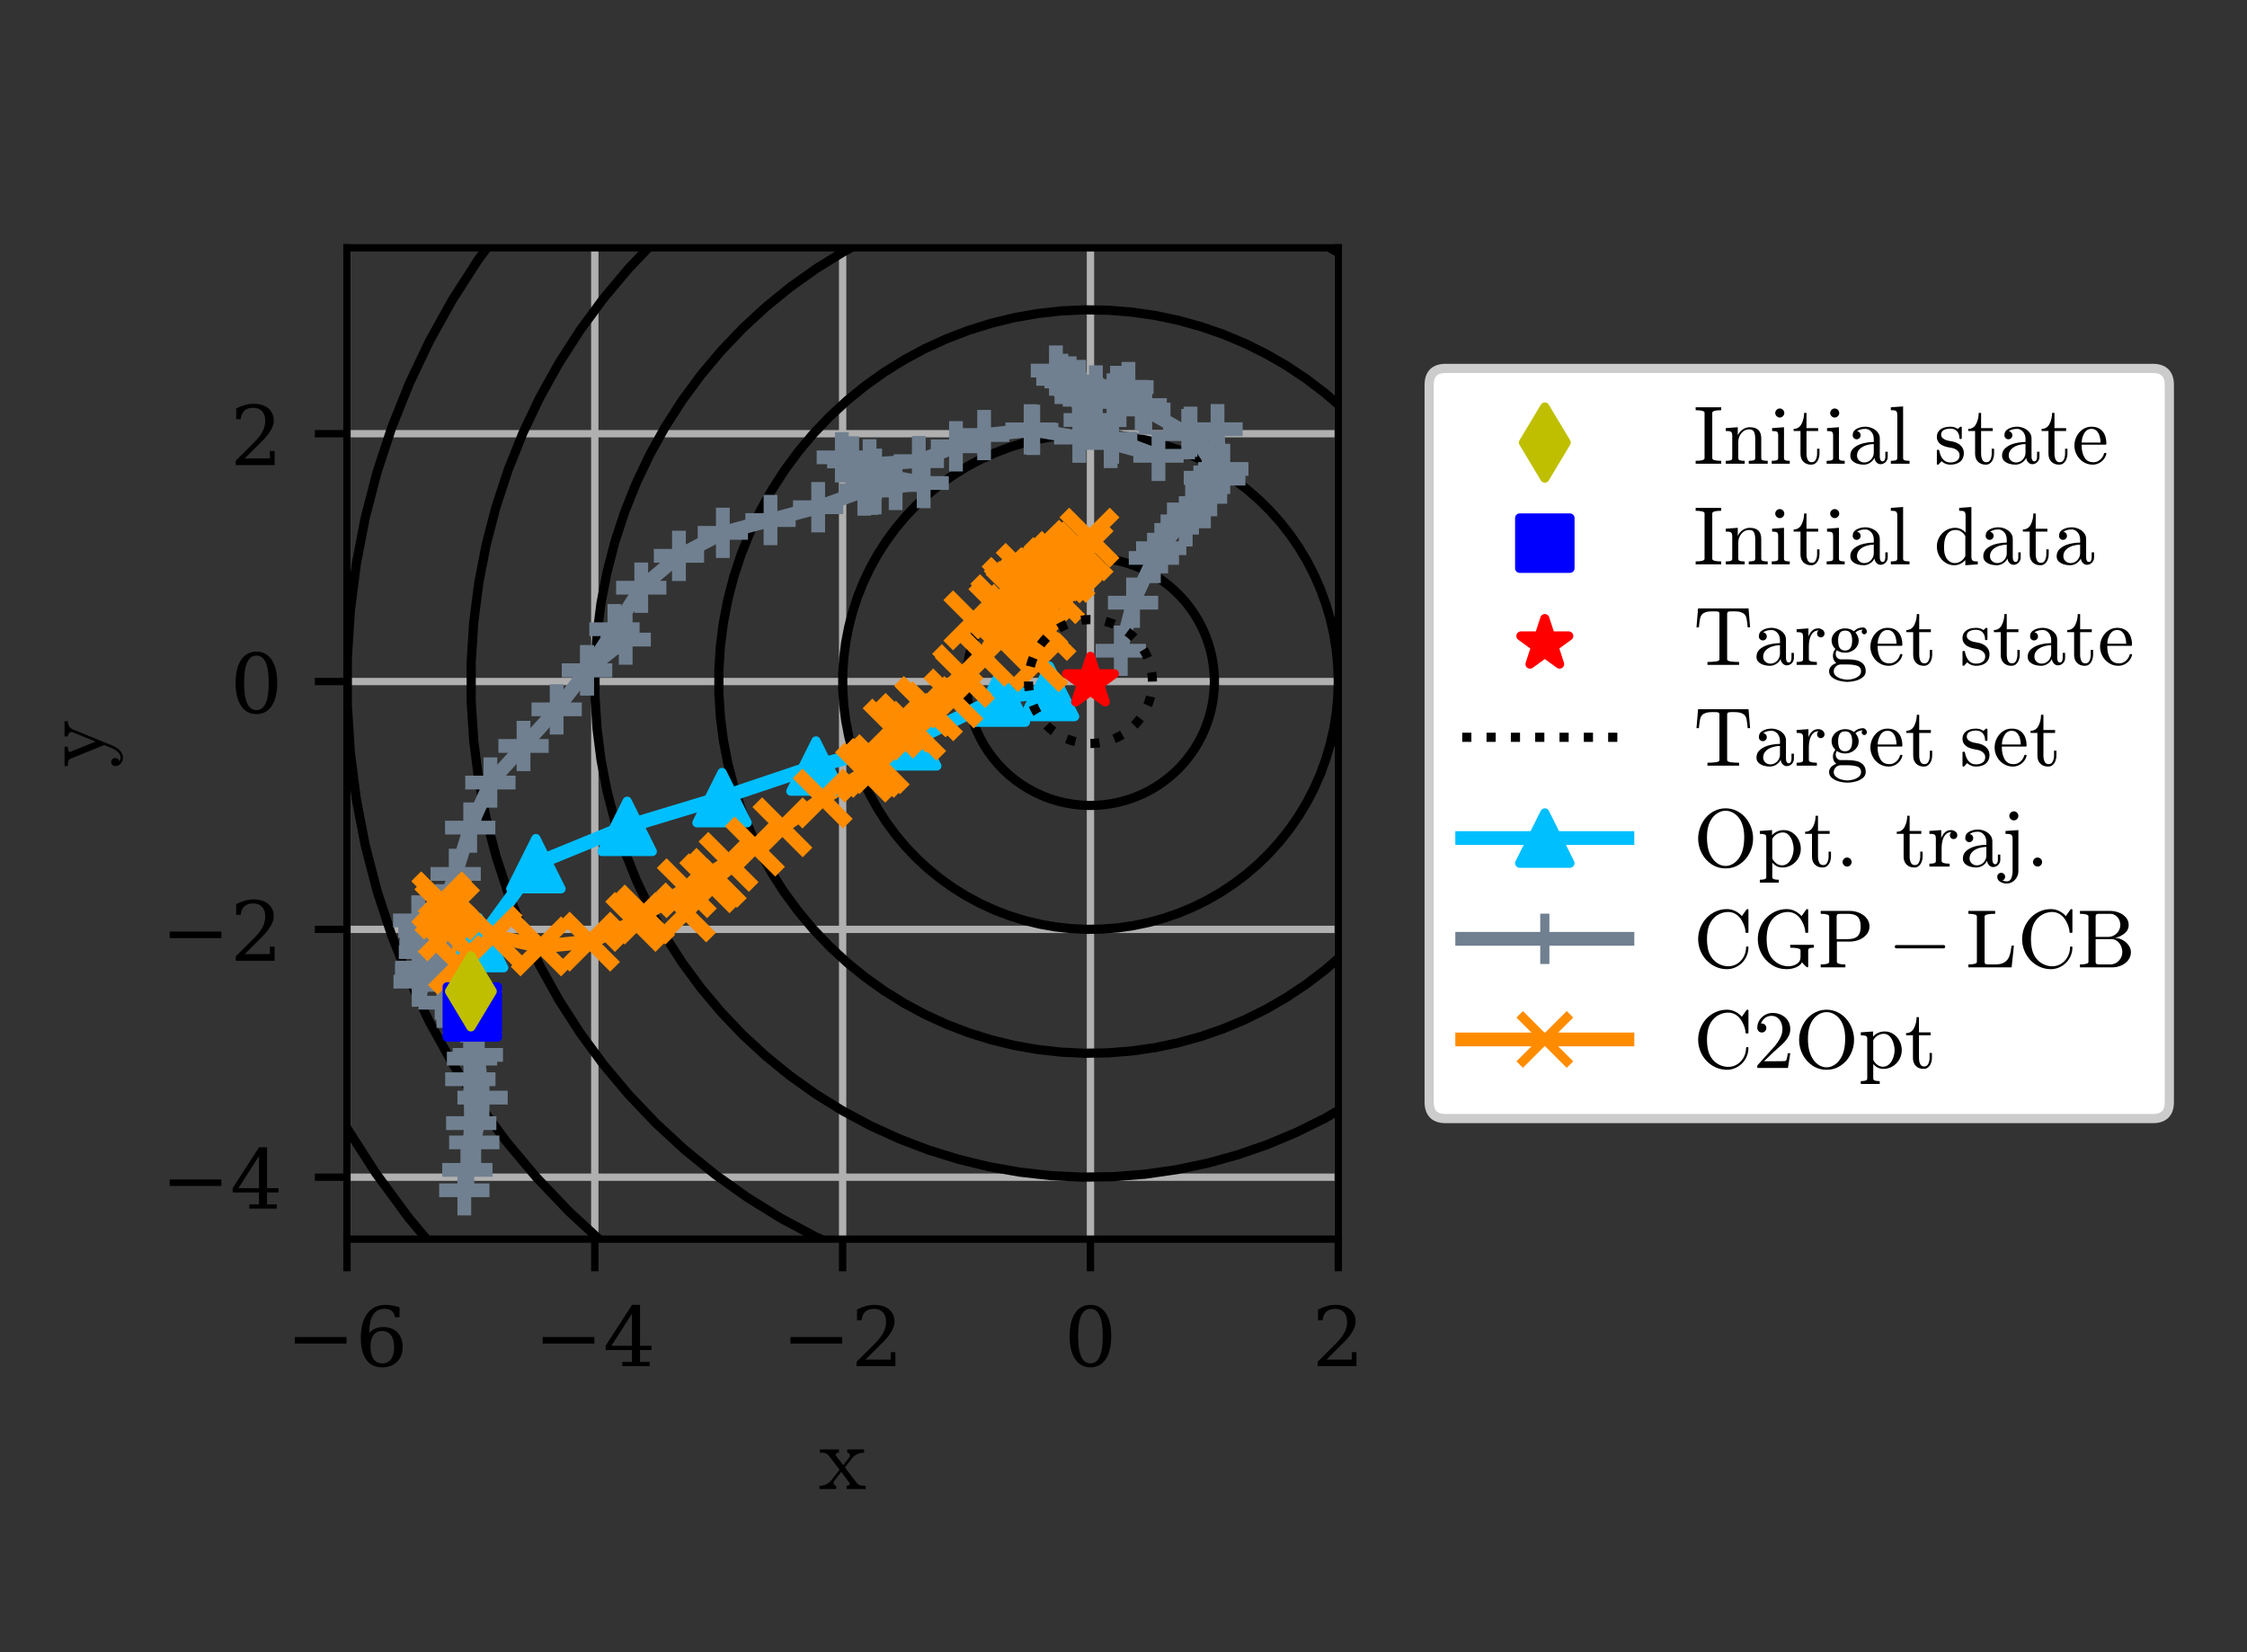 <?xml version="1.0" encoding="utf-8" standalone="no"?>
<!DOCTYPE svg PUBLIC "-//W3C//DTD SVG 1.1//EN"
  "http://www.w3.org/Graphics/SVG/1.1/DTD/svg11.dtd">
<!-- Created with matplotlib (https://matplotlib.org/) -->
<svg height="180pt" version="1.1" viewBox="0 0 244.8 180" width="244.8pt" xmlns="http://www.w3.org/2000/svg" xmlns:xlink="http://www.w3.org/1999/xlink">
 <rect x="0" y="0" width="244.8" height="180" fill="#333333" stroke="none"/>
 <defs>
  <style type="text/css">
*{stroke-linecap:butt;stroke-linejoin:round;}
  </style>
 </defs>
 <g id="figure_1">
  <g id="patch_1">
   <path d="M 0 180 
L 244.8 180 
L 244.8 0 
L 0 0 
z
" style="fill:none;"/>
  </g>
  <g id="axes_1">
   <g id="patch_2">
    <path d="M 37.8 135 
L 145.8 135 
L 145.8 27 
L 37.8 27 
z
" style="fill:none;"/>
   </g>
   <g id="matplotlib.axis_1">
    <g id="xtick_1">
     <g id="line2d_1">
      <path clip-path="url(#p9f6894b674)" d="M 37.8 135 
L 37.8 27 
" style="fill:none;stroke:#b0b0b0;stroke-linecap:square;stroke-width:0.8;"/>
     </g>
     <g id="line2d_2">
      <defs>
       <path d="M 0 0 
L 0 3.5 
" id="m1d917d9a08" style="stroke:#000000;stroke-width:0.8;"/>
      </defs>
      <g>
       <use style="stroke:#000000;stroke-width:0.8;" x="37.8" xlink:href="#m1d917d9a08" y="135"/>
      </g>
     </g>
     <g id="text_1">
      <!-- −6 -->
      <defs>
       <path d="M 10.594 35.297 
L 73.188 35.297 
L 73.188 27.391 
L 10.594 27.391 
z
" id="DejaVuSerif-8722"/>
       <path d="M 32.719 3.422 
Q 39.594 3.422 43.297 8.469 
Q 47.016 13.531 47.016 23 
Q 47.016 32.469 43.297 37.516 
Q 39.594 42.578 32.719 42.578 
Q 25.734 42.578 22.062 37.688 
Q 18.406 32.812 18.406 23.578 
Q 18.406 13.875 22.109 8.641 
Q 25.828 3.422 32.719 3.422 
z
M 16.797 40.141 
Q 20.125 43.797 24.312 45.594 
Q 28.516 47.406 33.797 47.406 
Q 44.672 47.406 51 40.859 
Q 57.328 34.328 57.328 23 
Q 57.328 11.922 50.516 5.25 
Q 43.703 -1.422 32.328 -1.422 
Q 19.969 -1.422 13.328 7.781 
Q 6.688 17 6.688 34.078 
Q 6.688 53.219 14.547 63.719 
Q 22.406 74.219 36.719 74.219 
Q 40.578 74.219 44.828 73.484 
Q 49.078 72.75 53.516 71.297 
L 53.516 59.281 
L 48 59.281 
Q 47.406 64.203 44.234 66.797 
Q 41.062 69.391 35.688 69.391 
Q 26.219 69.391 21.578 62.203 
Q 16.938 55.031 16.797 40.141 
z
" id="DejaVuSerif-54"/>
      </defs>
      <g transform="translate(31.166 148.839)scale(0.09 -0.09)">
       <use xlink:href="#DejaVuSerif-8722"/>
       <use x="83.789" xlink:href="#DejaVuSerif-54"/>
      </g>
     </g>
    </g>
    <g id="xtick_2">
     <g id="line2d_3">
      <path clip-path="url(#p9f6894b674)" d="M 64.8 135 
L 64.8 27 
" style="fill:none;stroke:#b0b0b0;stroke-linecap:square;stroke-width:0.8;"/>
     </g>
     <g id="line2d_4">
      <g>
       <use style="stroke:#000000;stroke-width:0.8;" x="64.8" xlink:href="#m1d917d9a08" y="135"/>
      </g>
     </g>
     <g id="text_2">
      <!-- −4 -->
      <defs>
       <path d="M 34.906 24.703 
L 34.906 63.484 
L 10.016 24.703 
z
M 56.391 0 
L 23.188 0 
L 23.188 5.172 
L 34.906 5.172 
L 34.906 19.484 
L 3.078 19.484 
L 3.078 24.812 
L 35.016 74.219 
L 44.672 74.219 
L 44.672 24.703 
L 58.594 24.703 
L 58.594 19.484 
L 44.672 19.484 
L 44.672 5.172 
L 56.391 5.172 
z
" id="DejaVuSerif-52"/>
      </defs>
      <g transform="translate(58.166 148.839)scale(0.09 -0.09)">
       <use xlink:href="#DejaVuSerif-8722"/>
       <use x="83.789" xlink:href="#DejaVuSerif-52"/>
      </g>
     </g>
    </g>
    <g id="xtick_3">
     <g id="line2d_5">
      <path clip-path="url(#p9f6894b674)" d="M 91.8 135 
L 91.8 27 
" style="fill:none;stroke:#b0b0b0;stroke-linecap:square;stroke-width:0.8;"/>
     </g>
     <g id="line2d_6">
      <g>
       <use style="stroke:#000000;stroke-width:0.8;" x="91.8" xlink:href="#m1d917d9a08" y="135"/>
      </g>
     </g>
     <g id="text_3">
      <!-- −2 -->
      <defs>
       <path d="M 12.797 55.516 
L 7.328 55.516 
L 7.328 68.5 
Q 12.547 71.297 17.844 72.75 
Q 23.141 74.219 28.219 74.219 
Q 39.594 74.219 46.188 68.703 
Q 52.781 63.188 52.781 53.719 
Q 52.781 43.016 37.844 28.125 
Q 36.672 27 36.078 26.422 
L 17.672 8.016 
L 48.094 8.016 
L 48.094 17 
L 53.812 17 
L 53.812 0 
L 6.781 0 
L 6.781 5.328 
L 28.906 27.391 
Q 36.234 34.719 39.359 40.844 
Q 42.484 46.969 42.484 53.719 
Q 42.484 61.078 38.641 65.234 
Q 34.812 69.391 28.078 69.391 
Q 21.094 69.391 17.281 65.922 
Q 13.484 62.453 12.797 55.516 
z
" id="DejaVuSerif-50"/>
      </defs>
      <g transform="translate(85.166 148.839)scale(0.09 -0.09)">
       <use xlink:href="#DejaVuSerif-8722"/>
       <use x="83.789" xlink:href="#DejaVuSerif-50"/>
      </g>
     </g>
    </g>
    <g id="xtick_4">
     <g id="line2d_7">
      <path clip-path="url(#p9f6894b674)" d="M 118.8 135 
L 118.8 27 
" style="fill:none;stroke:#b0b0b0;stroke-linecap:square;stroke-width:0.8;"/>
     </g>
     <g id="line2d_8">
      <g>
       <use style="stroke:#000000;stroke-width:0.8;" x="118.8" xlink:href="#m1d917d9a08" y="135"/>
      </g>
     </g>
     <g id="text_4">
      <!-- 0 -->
      <defs>
       <path d="M 31.781 3.422 
Q 39.266 3.422 42.969 11.625 
Q 46.688 19.828 46.688 36.375 
Q 46.688 52.984 42.969 61.188 
Q 39.266 69.391 31.781 69.391 
Q 24.312 69.391 20.594 61.188 
Q 16.891 52.984 16.891 36.375 
Q 16.891 19.828 20.594 11.625 
Q 24.312 3.422 31.781 3.422 
z
M 31.781 -1.422 
Q 19.922 -1.422 13.25 8.531 
Q 6.594 18.5 6.594 36.375 
Q 6.594 54.297 13.25 64.25 
Q 19.922 74.219 31.781 74.219 
Q 43.703 74.219 50.344 64.25 
Q 56.984 54.297 56.984 36.375 
Q 56.984 18.5 50.344 8.531 
Q 43.703 -1.422 31.781 -1.422 
z
" id="DejaVuSerif-48"/>
      </defs>
      <g transform="translate(115.937 148.839)scale(0.09 -0.09)">
       <use xlink:href="#DejaVuSerif-48"/>
      </g>
     </g>
    </g>
    <g id="xtick_5">
     <g id="line2d_9">
      <path clip-path="url(#p9f6894b674)" d="M 145.8 135 
L 145.8 27 
" style="fill:none;stroke:#b0b0b0;stroke-linecap:square;stroke-width:0.8;"/>
     </g>
     <g id="line2d_10">
      <g>
       <use style="stroke:#000000;stroke-width:0.8;" x="145.8" xlink:href="#m1d917d9a08" y="135"/>
      </g>
     </g>
     <g id="text_5">
      <!-- 2 -->
      <g transform="translate(142.937 148.839)scale(0.09 -0.09)">
       <use xlink:href="#DejaVuSerif-50"/>
      </g>
     </g>
    </g>
    <g id="text_6">
     <!-- $\mathrm{x}$ -->
     <defs>
      <path d="M 1.219 0 
L 1.219 3.516 
Q 5.031 3.516 8.391 5 
Q 11.766 6.5 14.109 9.422 
L 23.188 21 
L 11.375 36.375 
Q 9.625 38.578 7.547 39.078 
Q 5.469 39.594 1.703 39.594 
L 1.703 43.109 
L 22.516 43.109 
L 22.516 39.594 
Q 21.188 39.594 20.031 39 
Q 18.891 38.422 18.891 37.312 
Q 18.891 36.922 19.188 36.375 
L 27.203 25.984 
L 33.203 33.688 
Q 34.422 35.156 34.422 36.625 
Q 34.422 37.844 33.609 38.719 
Q 32.812 39.594 31.5 39.594 
L 31.5 43.109 
L 49.906 43.109 
L 49.906 39.594 
Q 46.047 39.594 42.656 38.109 
Q 39.266 36.625 36.922 33.688 
L 29 23.578 
L 41.797 6.688 
Q 43.703 4.5 45.75 4 
Q 47.797 3.516 51.609 3.516 
L 51.609 0 
L 30.812 0 
L 30.812 3.516 
Q 32.031 3.516 33.156 4.094 
Q 34.281 4.688 34.281 5.812 
Q 34.281 6.25 33.984 6.688 
L 25 18.609 
L 17.828 9.422 
Q 16.703 8.156 16.703 6.5 
Q 16.703 5.281 17.531 4.391 
Q 18.359 3.516 19.484 3.516 
L 19.484 0 
z
" id="Cmr10-120"/>
     </defs>
     <g transform="translate(89.15 162.309)scale(0.1 -0.1)">
      <use transform="translate(0 0.891)" xlink:href="#Cmr10-120"/>
     </g>
    </g>
   </g>
   <g id="matplotlib.axis_2">
    <g id="ytick_1">
     <g id="line2d_11">
      <path clip-path="url(#p9f6894b674)" d="M 37.8 128.25 
L 145.8 128.25 
" style="fill:none;stroke:#b0b0b0;stroke-linecap:square;stroke-width:0.8;"/>
     </g>
     <g id="line2d_12">
      <defs>
       <path d="M 0 0 
L -3.5 0 
" id="mb0a1ecae75" style="stroke:#000000;stroke-width:0.8;"/>
      </defs>
      <g>
       <use style="stroke:#000000;stroke-width:0.8;" x="37.8" xlink:href="#mb0a1ecae75" y="128.25"/>
      </g>
     </g>
     <g id="text_7">
      <!-- −4 -->
      <g transform="translate(17.532 131.669)scale(0.09 -0.09)">
       <use xlink:href="#DejaVuSerif-8722"/>
       <use x="83.789" xlink:href="#DejaVuSerif-52"/>
      </g>
     </g>
    </g>
    <g id="ytick_2">
     <g id="line2d_13">
      <path clip-path="url(#p9f6894b674)" d="M 37.8 101.25 
L 145.8 101.25 
" style="fill:none;stroke:#b0b0b0;stroke-linecap:square;stroke-width:0.8;"/>
     </g>
     <g id="line2d_14">
      <g>
       <use style="stroke:#000000;stroke-width:0.8;" x="37.8" xlink:href="#mb0a1ecae75" y="101.25"/>
      </g>
     </g>
     <g id="text_8">
      <!-- −2 -->
      <g transform="translate(17.532 104.669)scale(0.09 -0.09)">
       <use xlink:href="#DejaVuSerif-8722"/>
       <use x="83.789" xlink:href="#DejaVuSerif-50"/>
      </g>
     </g>
    </g>
    <g id="ytick_3">
     <g id="line2d_15">
      <path clip-path="url(#p9f6894b674)" d="M 37.8 74.25 
L 145.8 74.25 
" style="fill:none;stroke:#b0b0b0;stroke-linecap:square;stroke-width:0.8;"/>
     </g>
     <g id="line2d_16">
      <g>
       <use style="stroke:#000000;stroke-width:0.8;" x="37.8" xlink:href="#mb0a1ecae75" y="74.25"/>
      </g>
     </g>
     <g id="text_9">
      <!-- 0 -->
      <g transform="translate(25.074 77.669)scale(0.09 -0.09)">
       <use xlink:href="#DejaVuSerif-48"/>
      </g>
     </g>
    </g>
    <g id="ytick_4">
     <g id="line2d_17">
      <path clip-path="url(#p9f6894b674)" d="M 37.8 47.25 
L 145.8 47.25 
" style="fill:none;stroke:#b0b0b0;stroke-linecap:square;stroke-width:0.8;"/>
     </g>
     <g id="line2d_18">
      <g>
       <use style="stroke:#000000;stroke-width:0.8;" x="37.8" xlink:href="#mb0a1ecae75" y="47.25"/>
      </g>
     </g>
     <g id="text_10">
      <!-- 2 -->
      <g transform="translate(25.074 50.669)scale(0.09 -0.09)">
       <use xlink:href="#DejaVuSerif-50"/>
      </g>
     </g>
    </g>
    <g id="text_11">
     <!-- $\mathrm{y}$ -->
     <defs>
      <path d="M 6.891 -16.406 
Q 8.797 -17.922 11.078 -17.922 
Q 17.391 -17.922 21.391 -8.406 
L 24.812 0 
L 9.812 36.719 
Q 8.891 38.578 6.984 39.078 
Q 5.078 39.594 1.906 39.594 
L 1.906 43.109 
L 22.906 43.109 
L 22.906 39.594 
Q 17.391 39.594 17.391 37.203 
Q 17.391 36.812 17.484 36.625 
L 28.609 9.281 
L 38.625 33.891 
Q 38.922 34.672 38.922 35.594 
Q 38.922 36.812 38.25 37.719 
Q 37.594 38.625 36.547 39.109 
Q 35.5 39.594 34.188 39.594 
L 34.188 43.109 
L 50.781 43.109 
L 50.781 39.594 
Q 47.703 39.594 45.375 38.172 
Q 43.062 36.766 41.797 33.984 
L 24.516 -8.406 
Q 23.141 -11.625 21.312 -14.328 
Q 19.484 -17.047 16.844 -18.781 
Q 14.203 -20.516 11.078 -20.516 
Q 7.422 -20.516 4.656 -18.094 
Q 1.906 -15.672 1.906 -12.109 
Q 1.906 -10.25 3.172 -8.984 
Q 4.438 -7.719 6.297 -7.719 
Q 7.562 -7.719 8.562 -8.281 
Q 9.578 -8.844 10.125 -9.812 
Q 10.688 -10.797 10.688 -12.109 
Q 10.688 -13.719 9.609 -14.984 
Q 8.547 -16.266 6.891 -16.406 
z
" id="Cmr10-121"/>
     </defs>
     <g transform="translate(11.432 83.65)rotate(-90)scale(0.1 -0.1)">
      <use transform="translate(0 0.891)" xlink:href="#Cmr10-121"/>
     </g>
    </g>
   </g>
   <g id="line2d_19">
    <path clip-path="url(#p9f6894b674)" d="M 132.3 74.25 
L 132.273 73.394 
L 132.191 72.541 
L 132.056 71.695 
L 131.867 70.86 
L 131.626 70.038 
L 131.333 69.233 
L 130.99 68.448 
L 130.597 67.686 
L 130.157 66.951 
L 129.671 66.246 
L 129.142 65.572 
L 128.57 64.934 
L 127.96 64.333 
L 127.312 63.772 
L 126.631 63.253 
L 125.918 62.779 
L 125.176 62.35 
L 124.408 61.97 
L 123.618 61.639 
L 122.808 61.359 
L 121.983 61.131 
L 121.144 60.955 
L 120.296 60.833 
L 119.442 60.765 
L 118.586 60.752 
L 117.73 60.792 
L 116.879 60.887 
L 116.035 61.036 
L 115.203 61.238 
L 114.385 61.492 
L 113.584 61.798 
L 112.805 62.154 
L 112.05 62.559 
L 111.322 63.01 
L 110.624 63.507 
L 109.959 64.047 
L 109.33 64.629 
L 108.739 65.249 
L 108.188 65.905 
L 107.68 66.595 
L 107.217 67.315 
L 106.801 68.064 
L 106.433 68.837 
L 106.114 69.633 
L 105.847 70.447 
L 105.632 71.276 
L 105.47 72.117 
L 105.361 72.967 
L 105.307 73.822 
L 105.307 74.678 
L 105.361 75.533 
L 105.47 76.383 
L 105.632 77.224 
L 105.847 78.053 
L 106.114 78.867 
L 106.433 79.663 
L 106.801 80.436 
L 107.217 81.185 
L 107.68 81.905 
L 108.188 82.595 
L 108.739 83.251 
L 109.33 83.871 
L 109.959 84.453 
L 110.624 84.993 
L 111.322 85.49 
L 112.05 85.941 
L 112.805 86.346 
L 113.584 86.702 
L 114.385 87.008 
L 115.203 87.262 
L 116.035 87.464 
L 116.879 87.613 
L 117.73 87.708 
L 118.586 87.748 
L 119.442 87.735 
L 120.296 87.667 
L 121.144 87.545 
L 121.983 87.369 
L 122.808 87.141 
L 123.618 86.861 
L 124.408 86.53 
L 125.176 86.15 
L 125.918 85.721 
L 126.631 85.247 
L 127.312 84.728 
L 127.96 84.167 
L 128.57 83.566 
L 129.142 82.928 
L 129.671 82.254 
L 130.157 81.549 
L 130.597 80.814 
L 130.99 80.052 
L 131.333 79.267 
L 131.626 78.462 
L 131.867 77.64 
L 132.056 76.805 
L 132.191 75.959 
L 132.273 75.106 
L 132.3 74.25 
" style="fill:none;stroke:#000000;stroke-linecap:square;"/>
   </g>
   <g id="line2d_20">
    <path clip-path="url(#p9f6894b674)" d="M 145.8 74.25 
L 145.746 72.538 
L 145.583 70.832 
L 145.312 69.14 
L 144.935 67.469 
L 144.452 65.825 
L 143.866 64.215 
L 143.179 62.646 
L 142.394 61.123 
L 141.514 59.653 
L 140.542 58.241 
L 139.483 56.895 
L 138.341 55.618 
L 137.12 54.416 
L 135.825 53.294 
L 134.462 52.256 
L 133.035 51.307 
L 131.551 50.451 
L 130.016 49.69 
L 128.436 49.028 
L 126.817 48.468 
L 125.165 48.011 
L 123.489 47.66 
L 121.793 47.416 
L 120.085 47.281 
L 118.372 47.253 
L 116.66 47.335 
L 114.957 47.525 
L 113.27 47.822 
L 111.605 48.226 
L 109.969 48.735 
L 108.369 49.346 
L 106.81 50.058 
L 105.3 50.867 
L 103.844 51.771 
L 102.449 52.764 
L 101.119 53.845 
L 99.86 55.007 
L 98.678 56.247 
L 97.577 57.56 
L 96.561 58.939 
L 95.634 60.381 
L 94.801 61.878 
L 94.065 63.425 
L 93.428 65.015 
L 92.894 66.643 
L 92.463 68.302 
L 92.139 69.984 
L 91.922 71.683 
L 91.814 73.393 
L 91.814 75.107 
L 91.922 76.817 
L 92.139 78.516 
L 92.463 80.198 
L 92.894 81.857 
L 93.428 83.485 
L 94.065 85.075 
L 94.801 86.622 
L 95.634 88.119 
L 96.561 89.561 
L 97.577 90.94 
L 98.678 92.253 
L 99.86 93.493 
L 101.119 94.655 
L 102.449 95.736 
L 103.844 96.729 
L 105.3 97.633 
L 106.81 98.442 
L 108.369 99.154 
L 109.969 99.765 
L 111.605 100.274 
L 113.27 100.678 
L 114.957 100.975 
L 116.66 101.165 
L 118.372 101.247 
L 120.085 101.219 
L 121.793 101.084 
L 123.489 100.84 
L 125.165 100.489 
L 126.817 100.032 
L 128.436 99.472 
L 130.016 98.81 
L 131.551 98.049 
L 133.035 97.193 
L 134.462 96.244 
L 135.825 95.206 
L 137.12 94.084 
L 138.341 92.882 
L 139.483 91.605 
L 140.542 90.259 
L 141.514 88.847 
L 142.394 87.377 
L 143.179 85.854 
L 143.866 84.285 
L 144.452 82.675 
L 144.935 81.031 
L 145.312 79.36 
L 145.583 77.668 
L 145.746 75.962 
L 145.8 74.25 
" style="fill:none;stroke:#000000;stroke-linecap:square;"/>
   </g>
   <g id="line2d_21">
    <path clip-path="url(#p9f6894b674)" d="M 159.3 74.25 
L 159.218 71.681 
L 158.974 69.123 
L 158.568 66.585 
L 158.002 64.079 
L 157.278 61.613 
L 156.399 59.198 
L 155.369 56.843 
L 154.191 54.559 
L 152.871 52.354 
L 151.413 50.237 
L 149.825 48.217 
L 148.111 46.302 
L 146.28 44.499 
L 144.337 42.816 
L 142.292 41.26 
L 140.153 39.836 
L 137.927 38.551 
L 135.624 37.41 
L 133.254 36.417 
L 130.825 35.576 
L 128.348 34.892 
L 125.833 34.365 
L 123.289 34 
L 120.727 33.796 
L 118.157 33.755 
L 115.59 33.877 
L 113.036 34.162 
L 110.505 34.609 
L 108.008 35.214 
L 105.554 35.977 
L 103.153 36.895 
L 100.815 37.962 
L 98.55 39.176 
L 96.366 40.531 
L 94.273 42.022 
L 92.278 43.642 
L 90.39 45.386 
L 88.617 47.246 
L 86.965 49.215 
L 85.441 51.284 
L 84.052 53.446 
L 82.802 55.692 
L 81.698 58.012 
L 80.742 60.398 
L 79.941 62.84 
L 79.295 65.327 
L 78.809 67.851 
L 78.483 70.4 
L 78.32 72.965 
L 78.32 75.535 
L 78.483 78.1 
L 78.809 80.649 
L 79.295 83.173 
L 79.941 85.66 
L 80.742 88.102 
L 81.698 90.488 
L 82.802 92.808 
L 84.052 95.054 
L 85.441 97.216 
L 86.965 99.285 
L 88.617 101.254 
L 90.39 103.114 
L 92.278 104.858 
L 94.273 106.478 
L 96.366 107.969 
L 98.55 109.324 
L 100.815 110.538 
L 103.153 111.605 
L 105.554 112.523 
L 108.008 113.286 
L 110.505 113.891 
L 113.036 114.338 
L 115.59 114.623 
L 118.157 114.745 
L 120.727 114.704 
L 123.289 114.5 
L 125.833 114.135 
L 128.348 113.608 
L 130.825 112.924 
L 133.254 112.083 
L 135.624 111.09 
L 137.927 109.949 
L 140.153 108.664 
L 142.292 107.24 
L 144.337 105.684 
L 146.28 104.001 
L 148.111 102.198 
L 149.825 100.283 
L 151.413 98.263 
L 152.871 96.146 
L 154.191 93.941 
L 155.369 91.657 
L 156.399 89.302 
L 157.278 86.887 
L 158.002 84.421 
L 158.568 81.915 
L 158.974 79.377 
L 159.218 76.819 
L 159.3 74.25 
" style="fill:none;stroke:#000000;stroke-linecap:square;"/>
   </g>
   <g id="line2d_22">
    <path clip-path="url(#p9f6894b674)" d="M 172.8 74.25 
L 172.691 70.825 
L 172.366 67.414 
L 171.824 64.03 
L 171.069 60.688 
L 170.104 57.4 
L 168.932 54.18 
L 167.558 51.041 
L 165.988 47.995 
L 164.228 45.055 
L 162.285 42.233 
L 160.166 39.539 
L 157.882 36.986 
L 155.44 34.582 
L 152.85 32.338 
L 150.123 30.263 
L 147.27 28.365 
L 144.303 26.652 
L 141.232 25.13 
L 138.072 23.806 
L 134.834 22.685 
L 131.531 21.772 
L 128.177 21.07 
L 124.785 20.583 
L 121.369 20.311 
L 117.943 20.257 
L 114.521 20.42 
L 111.115 20.8 
L 107.74 21.395 
L 104.41 22.203 
L 101.138 23.22 
L 97.937 24.443 
L 94.82 25.866 
L 91.8 27.485 
L 88.888 29.291 
L 86.097 31.279 
L 83.438 33.44 
L 80.92 35.765 
L 78.556 38.244 
L 76.353 40.869 
L 74.321 43.629 
L 72.469 46.511 
L 70.803 49.506 
L 69.33 52.6 
L 68.057 55.781 
L 66.987 59.036 
L 66.127 62.353 
L 65.478 65.718 
L 65.045 69.117 
L 64.827 72.537 
L 64.827 75.963 
L 65.045 79.383 
L 65.478 82.782 
L 66.127 86.147 
L 66.987 89.464 
L 68.057 92.719 
L 69.33 95.9 
L 70.803 98.994 
L 72.469 101.989 
L 74.321 104.871 
L 76.353 107.631 
L 78.556 110.256 
L 80.92 112.735 
L 83.438 115.06 
L 86.097 117.221 
L 88.888 119.209 
L 91.8 121.015 
L 94.82 122.634 
L 97.937 124.057 
L 101.138 125.28 
L 104.41 126.297 
L 107.74 127.105 
L 111.115 127.7 
L 114.521 128.08 
L 117.943 128.243 
L 121.369 128.189 
L 124.785 127.917 
L 128.177 127.43 
L 131.531 126.728 
L 134.834 125.815 
L 138.072 124.694 
L 141.232 123.37 
L 144.303 121.848 
L 147.27 120.135 
L 150.123 118.237 
L 152.85 116.162 
L 155.44 113.918 
L 157.882 111.514 
L 160.166 108.961 
L 162.285 106.267 
L 164.228 103.445 
L 165.988 100.505 
L 167.558 97.459 
L 168.932 94.32 
L 170.104 91.1 
L 171.069 87.812 
L 171.824 84.47 
L 172.366 81.086 
L 172.691 77.675 
L 172.8 74.25 
" style="fill:none;stroke:#000000;stroke-linecap:square;"/>
   </g>
   <g id="line2d_23">
    <path clip-path="url(#p9f6894b674)" d="M 186.3 74.25 
L 186.164 69.969 
L 185.757 65.705 
L 185.08 61.476 
L 184.137 57.298 
L 182.93 53.188 
L 181.465 49.163 
L 179.748 45.239 
L 177.785 41.432 
L 175.585 37.757 
L 173.156 34.229 
L 170.508 30.862 
L 167.652 27.67 
L 164.599 24.665 
L 161.362 21.86 
L 157.954 19.266 
L 154.388 16.894 
L 150.678 14.752 
L 146.841 12.85 
L 142.89 11.195 
L 138.842 9.794 
L 134.714 8.653 
L 130.521 7.775 
L 126.282 7.166 
L 122.012 6.826 
L 117.729 6.758 
L 113.451 6.962 
L 109.194 7.437 
L 104.976 8.181 
L 100.813 9.191 
L 96.723 10.462 
L 92.722 11.991 
L 88.826 13.77 
L 85.05 15.793 
L 81.41 18.052 
L 77.921 20.536 
L 74.597 23.237 
L 71.45 26.143 
L 68.495 29.243 
L 65.741 32.524 
L 63.202 35.973 
L 60.886 39.577 
L 58.804 43.32 
L 56.963 47.187 
L 55.371 51.164 
L 54.034 55.233 
L 52.958 59.379 
L 52.148 63.585 
L 51.606 67.834 
L 51.334 72.108 
L 51.334 76.392 
L 51.606 80.666 
L 52.148 84.915 
L 52.958 89.121 
L 54.034 93.267 
L 55.371 97.336 
L 56.963 101.313 
L 58.804 105.18 
L 60.886 108.923 
L 63.202 112.527 
L 65.741 115.976 
L 68.495 119.257 
L 71.45 122.357 
L 74.597 125.263 
L 77.921 127.964 
L 81.41 130.448 
L 85.05 132.707 
L 88.826 134.73 
L 92.722 136.509 
L 96.723 138.038 
L 100.813 139.309 
L 104.976 140.319 
L 109.194 141.063 
L 113.451 141.538 
L 117.729 141.742 
L 122.012 141.674 
L 126.282 141.334 
L 130.521 140.725 
L 134.714 139.847 
L 138.842 138.706 
L 142.89 137.305 
L 146.841 135.65 
L 150.678 133.748 
L 154.388 131.606 
L 157.954 129.234 
L 161.362 126.64 
L 164.599 123.835 
L 167.652 120.83 
L 170.508 117.638 
L 173.156 114.271 
L 175.585 110.743 
L 177.785 107.068 
L 179.748 103.261 
L 181.465 99.337 
L 182.93 95.312 
L 184.137 91.202 
L 185.08 87.024 
L 185.757 82.795 
L 186.164 78.531 
L 186.3 74.25 
" style="fill:none;stroke:#000000;stroke-linecap:square;"/>
   </g>
   <g id="line2d_24">
    <path clip-path="url(#p9f6894b674)" d="M 199.8 74.25 
L 199.637 69.113 
L 199.148 63.996 
L 198.336 58.921 
L 197.204 53.907 
L 195.756 48.975 
L 193.998 44.145 
L 191.937 39.437 
L 189.582 34.868 
L 186.942 30.458 
L 184.027 26.224 
L 180.85 22.184 
L 177.422 18.354 
L 173.759 14.748 
L 169.875 11.382 
L 165.785 8.269 
L 161.505 5.422 
L 157.054 2.852 
L 152.449 0.57 
L 148.701 -1 
M 88.918 -1 
L 87.506 -0.461 
L 82.831 1.675 
L 78.3 4.102 
L 73.932 6.812 
L 69.746 9.793 
L 65.756 13.034 
L 61.981 16.522 
L 58.434 20.242 
L 55.13 24.179 
L 52.082 28.318 
L 49.303 32.642 
L 46.804 37.134 
L 44.595 41.775 
L 42.685 46.546 
L 41.081 51.43 
L 39.79 56.405 
L 38.817 61.452 
L 38.167 66.55 
L 37.841 71.68 
L 37.841 76.82 
L 38.167 81.95 
L 38.817 87.048 
L 39.79 92.095 
L 41.081 97.07 
L 42.685 101.954 
L 44.595 106.725 
L 46.804 111.366 
L 49.303 115.858 
L 52.082 120.182 
L 55.13 124.321 
L 58.434 128.258 
L 61.981 131.978 
L 65.756 135.466 
L 69.746 138.707 
L 73.932 141.688 
L 78.3 144.398 
L 82.831 146.825 
L 87.506 148.961 
L 92.307 150.795 
L 97.216 152.321 
L 102.211 153.533 
L 107.272 154.426 
L 112.381 154.995 
L 117.515 155.24 
L 122.654 155.158 
L 127.778 154.751 
L 132.866 154.019 
L 137.896 152.967 
L 142.851 151.597 
L 147.708 149.916 
L 152.449 147.93 
L 157.054 145.648 
L 161.505 143.078 
L 165.785 140.231 
L 169.875 137.118 
L 173.759 133.752 
L 177.422 130.146 
L 180.85 126.316 
L 184.027 122.276 
L 186.942 118.042 
L 189.582 113.632 
L 191.937 109.063 
L 193.998 104.355 
L 195.756 99.525 
L 197.204 94.593 
L 198.336 89.579 
L 199.148 84.504 
L 199.637 79.387 
L 199.8 74.25 
" style="fill:none;stroke:#000000;stroke-linecap:square;"/>
   </g>
   <g id="line2d_25">
    <path clip-path="url(#p9f6894b674)" d="M 213.3 74.25 
L 213.11 68.256 
L 212.54 62.287 
L 211.592 56.366 
L 210.271 50.517 
L 208.582 44.763 
L 206.531 39.128 
L 204.127 33.634 
L 201.379 28.304 
L 198.298 23.159 
L 194.898 18.22 
L 191.191 13.507 
L 187.193 9.038 
L 182.919 4.831 
L 178.387 0.904 
L 175.885 -1 
M 61.641 -1 
L 61.57 -0.949 
L 56.916 2.832 
L 52.511 6.9 
L 48.373 11.24 
L 44.518 15.834 
L 40.963 20.663 
L 37.721 25.707 
L 34.805 30.948 
L 32.228 36.362 
L 29.999 41.929 
L 28.128 47.626 
L 26.622 53.431 
L 25.487 59.319 
L 24.728 65.267 
L 24.348 71.252 
L 24.348 77.248 
L 24.728 83.233 
L 25.487 89.181 
L 26.622 95.069 
L 28.128 100.874 
L 29.999 106.571 
L 32.228 112.138 
L 34.805 117.552 
L 37.721 122.793 
L 40.963 127.837 
L 44.518 132.666 
L 48.373 137.26 
L 52.511 141.6 
L 56.916 145.668 
L 61.57 149.449 
L 66.455 152.928 
L 71.55 156.089 
L 76.836 158.921 
L 82.29 161.412 
L 87.892 163.553 
L 93.618 165.333 
L 99.446 166.747 
L 105.351 167.788 
L 111.311 168.453 
L 117.301 168.738 
L 123.296 168.643 
L 129.274 168.168 
L 135.21 167.314 
L 141.079 166.086 
L 146.859 164.488 
L 152.526 162.527 
L 158.057 160.21 
L 163.43 157.547 
L 168.623 154.549 
L 173.615 151.227 
L 178.387 147.596 
L 182.919 143.669 
L 187.193 139.462 
L 191.191 134.993 
L 194.898 130.28 
L 198.298 125.341 
L 201.379 120.196 
L 204.127 114.866 
L 206.531 109.372 
L 208.582 103.737 
L 210.271 97.983 
L 211.592 92.134 
L 212.54 86.213 
L 213.11 80.244 
L 213.3 74.25 
" style="fill:none;stroke:#000000;stroke-linecap:square;"/>
   </g>
   <g id="line2d_26">
    <path clip-path="url(#p9f6894b674)" d="M 226.8 74.25 
L 226.583 67.4 
L 225.931 60.578 
L 224.848 53.811 
L 223.338 47.126 
L 221.408 40.55 
L 219.064 34.11 
L 216.316 27.832 
L 213.176 21.741 
L 209.655 15.861 
L 205.769 10.216 
L 201.533 4.829 
L 196.963 -0.279 
L 196.23 -1 
M 41.4 -1 
L 38.311 2.239 
L 33.906 7.489 
L 29.843 13.008 
L 26.138 18.773 
L 22.806 24.762 
L 19.86 30.95 
L 17.313 37.312 
L 15.175 43.823 
L 13.454 50.456 
L 12.157 57.186 
L 11.289 63.984 
L 10.854 70.823 
L 10.854 77.677 
L 11.289 84.516 
L 12.157 91.314 
L 13.454 98.044 
L 15.175 104.677 
L 17.313 111.188 
L 19.86 117.55 
L 22.806 123.738 
L 26.138 129.727 
L 29.843 135.492 
L 33.906 141.011 
L 38.311 146.261 
L 43.041 151.221 
L 48.075 155.871 
L 53.394 160.192 
L 58.977 164.168 
L 64.8 167.781 
L 70.841 171.017 
L 77.075 173.864 
L 83.477 176.31 
L 90.021 178.345 
L 96.681 179.961 
L 102.575 181 
M 134.836 181 
L 137.554 180.609 
L 144.262 179.206 
L 150.867 177.379 
L 157.344 175.138 
L 163.665 172.49 
L 169.805 169.447 
L 175.74 166.02 
L 181.446 162.224 
L 186.9 158.074 
L 192.079 153.586 
L 196.963 148.779 
L 201.533 143.671 
L 205.769 138.284 
L 209.655 132.639 
L 213.176 126.759 
L 216.316 120.668 
L 219.064 114.39 
L 221.408 107.95 
L 223.338 101.374 
L 224.848 94.689 
L 225.931 87.922 
L 226.583 81.1 
L 226.8 74.25 
" style="fill:none;stroke:#000000;stroke-linecap:square;"/>
   </g>
   <g id="line2d_27">
    <path clip-path="url(#p9f6894b674)" d="M 240.3 74.25 
L 240.055 66.544 
L 239.323 58.869 
L 238.104 51.256 
L 236.406 43.736 
L 234.234 36.338 
L 231.597 29.093 
L 228.506 22.03 
L 224.973 15.177 
L 221.012 8.562 
L 216.64 2.212 
L 214.115 -1 
M 23.415 -1 
L 23.295 -0.856 
L 18.723 5.352 
L 14.555 11.838 
L 10.806 18.575 
L 7.493 25.537 
L 4.627 32.695 
L 2.222 40.019 
L 0.285 47.482 
L -1 54.151 
M -1 94.349 
L 0.285 101.018 
L 2.222 108.481 
L 4.627 115.805 
L 7.493 122.963 
L 10.806 129.925 
L 14.555 136.662 
L 18.723 143.148 
L 23.295 149.356 
L 28.25 155.262 
L 33.571 160.842 
L 39.234 166.074 
L 45.218 170.935 
L 51.499 175.407 
L 58.05 179.472 
L 60.902 181 
M 176.781 181 
L 182.858 177.492 
L 189.277 173.221 
L 195.412 168.552 
L 201.239 163.503 
L 206.734 158.095 
L 211.874 152.349 
L 216.64 146.288 
L 221.012 139.938 
L 224.973 133.323 
L 228.506 126.47 
L 231.597 119.407 
L 234.234 112.162 
L 236.406 104.764 
L 238.104 97.244 
L 239.323 89.631 
L 240.055 81.956 
L 240.3 74.25 
" style="fill:none;stroke:#000000;stroke-linecap:square;"/>
   </g>
   <g id="line2d_28">
    <path clip-path="url(#p9f6894b674)" d="M 245.8 28.665 
L 244.13 24.076 
L 240.695 16.228 
L 236.77 8.613 
L 232.369 1.263 
L 230.811 -1 
M 6.766 -1 
L 2.972 4.904 
L -1 12.043 
M -1 136.457 
L 2.972 143.596 
L 7.604 150.803 
L 12.683 157.701 
L 18.189 164.264 
L 24.101 170.464 
L 30.394 176.276 
L 36.208 181 
M 201.336 181 
L 203.925 179.03 
L 210.399 173.42 
L 216.504 167.411 
L 222.216 161.026 
L 227.511 154.293 
L 232.369 147.237 
L 236.77 139.887 
L 240.695 132.272 
L 244.13 124.424 
L 245.8 119.835 
" style="fill:none;stroke:#000000;stroke-linecap:square;"/>
   </g>
   <g id="line2d_29">
    <path clip-path="url(#p9f6894b674)" d="M -1 161.876 
L 2.071 166.047 
L 8.128 173.265 
L 14.631 180.085 
L 15.622 181 
M 221.933 181 
L 226.275 176.727 
L 232.558 169.704 
L 238.383 162.297 
L 243.726 154.535 
L 245.8 151.071 
" style="fill:none;stroke:#000000;stroke-linecap:square;"/>
   </g>
   <g id="line2d_30">
    <path clip-path="url(#p9f6894b674)" d="M 240.557 181 
L 242.899 178.382 
L 245.8 174.693 
" style="fill:none;stroke:#000000;stroke-linecap:square;"/>
   </g>
   <g id="line2d_31">
    <path clip-path="url(#p9f6894b674)" style="fill:none;stroke:#000000;stroke-linecap:square;"/>
   </g>
   <g id="line2d_32">
    <path clip-path="url(#p9f6894b674)" style="fill:none;stroke:#000000;stroke-linecap:square;"/>
   </g>
   <g id="line2d_33">
    <path clip-path="url(#p9f6894b674)" style="fill:none;stroke:#000000;stroke-linecap:square;"/>
   </g>
   <g id="line2d_34">
    <path clip-path="url(#p9f6894b674)" style="fill:none;stroke:#000000;stroke-linecap:square;"/>
   </g>
   <g id="line2d_35">
    <path clip-path="url(#p9f6894b674)" style="fill:none;stroke:#000000;stroke-linecap:square;"/>
   </g>
   <g id="line2d_36">
    <path clip-path="url(#p9f6894b674)" style="fill:none;stroke:#000000;stroke-linecap:square;"/>
   </g>
   <g id="line2d_37">
    <path clip-path="url(#p9f6894b674)" style="fill:none;stroke:#000000;stroke-linecap:square;"/>
   </g>
   <g id="line2d_38">
    <path clip-path="url(#p9f6894b674)" d="M 51.456 110.245 
" style="fill:none;stroke:#0000ff;stroke-linecap:square;stroke-width:1.5;"/>
   </g>
   <g id="line2d_39">
    <path clip-path="url(#p9f6894b674)" d="M 52.141 102.688 
L 58.385 94.094 
L 68.327 90.027 
L 78.663 86.898 
L 88.897 83.456 
L 99.326 80.709 
L 108.978 75.943 
L 114.319 75.32 
" style="fill:none;stroke:#00bfff;stroke-linecap:square;stroke-width:1.5;"/>
   </g>
   <g id="line2d_40">
    <path clip-path="url(#p9f6894b674)" d="M 114.319 75.32 
" style="fill:none;stroke:#00bfff;stroke-linecap:square;stroke-width:1.5;"/>
    <defs>
     <path d="M 0 -2.739 
L -2.739 2.739 
L 2.739 2.739 
z
" id="m10e674029a" style="stroke:#00bfff;stroke-linejoin:miter;"/>
    </defs>
    <g clip-path="url(#p9f6894b674)">
     <use style="fill:#00bfff;stroke:#00bfff;stroke-linejoin:miter;" x="114.319" xlink:href="#m10e674029a" y="75.32"/>
    </g>
   </g>
   <g id="line2d_41">
    <path clip-path="url(#p9f6894b674)" d="M 51.456 110.245 
L 51.424 115.331 
L 51.241 117.574 
L 51.338 122.361 
L 50.917 127.451 
L 50.584 129.675 
L 51.67 124.46 
L 52.573 119.579 
L 52.058 114.926 
L 50.097 110.332 
L 51.209 111.867 
L 48.304 109.241 
L 50.277 110.503 
L 50.863 110.832 
L 51.862 111.402 
L 51.304 111.026 
L 51.501 111.206 
L 50.507 109.766 
L 49.193 107.296 
L 48.533 106.236 
L 46.13 101.425 
L 46.286 101.941 
L 46.539 102.586 
L 45.561 100.279 
L 46.184 103.726 
L 46.251 103.233 
L 45.802 105.883 
L 45.859 105.412 
L 45.605 106.947 
L 45.781 105.486 
L 46.494 102.779 
L 48.105 99.066 
L 49.643 95.209 
L 51.226 90.162 
L 53.427 85.255 
L 57.036 81.268 
L 60.645 77.281 
L 63.956 73.023 
L 68.167 69.679 
L 63.956 73.023 
L 66.942 68.549 
L 69.861 64.027 
L 73.969 60.555 
L 78.75 58.053 
L 83.943 56.656 
L 89.136 55.259 
L 94.159 53.44 
L 94.912 53.348 
L 95.294 53.299 
L 100.63 52.624 
L 95.347 51.617 
L 97.576 52.835 
L 92.849 50.27 
L 91.712 49.825 
L 94.734 50.591 
L 100.1 50.237 
L 104.147 48.621 
L 107.214 47.395 
L 112.571 46.826 
L 112.279 46.777 
L 117.58 47.678 
L 120.999 48.259 
L 126.211 49.658 
L 121.17 47.783 
L 118.612 45.756 
L 115.637 41.276 
L 115.037 40.374 
L 116.532 41.559 
L 117.565 41.943 
L 122.938 42.169 
L 117.548 42.431 
L 119.394 42.538 
L 121.692 42.591 
L 117.545 42.152 
L 121.304 43.414 
L 124.38 44.128 
L 121.975 43.785 
L 124.782 44.616 
L 129.446 47.293 
L 133.277 51.086 
L 129.703 47.039 
L 132.747 51.472 
L 132.946 52.144 
L 132.643 46.758 
L 131.705 52.053 
L 129.177 56.799 
L 131.705 52.053 
L 129.87 55.498 
L 126.51 59.724 
L 125.712 60.785 
L 123.442 65.66 
L 122.105 70.891 
" style="fill:none;stroke:#708090;stroke-linecap:square;stroke-width:1.5;"/>
   </g>
   <g id="line2d_42">
    <path clip-path="url(#p9f6894b674)" d="M 122.105 70.891 
" style="fill:none;stroke:#708090;stroke-linecap:square;stroke-width:1.5;"/>
    <defs>
     <path d="M -2.739 0 
L 2.739 0 
M 0 2.739 
L 0 -2.739 
" id="m671ae2cbfa" style="stroke:#708090;"/>
    </defs>
    <g clip-path="url(#p9f6894b674)">
     <use style="fill:#708090;stroke:#708090;" x="122.105" xlink:href="#m671ae2cbfa" y="70.891"/>
    </g>
   </g>
   <g id="line2d_43">
    <path clip-path="url(#p9f6894b674)" d="M 51.456 110.245 
L 49.889 105.1 
L 48.782 101.463 
L 48.412 99.094 
L 48.126 98.257 
L 48.09 98.197 
L 49.031 99.212 
L 53.665 101.941 
L 58.915 103.104 
L 64.268 102.588 
L 69.2 100.442 
L 70.276 99.635 
L 74.824 96.766 
L 79.373 93.897 
L 77.263 96.23 
L 74.73 99.404 
L 78.086 95.636 
L 82.246 92.227 
L 85.238 90.132 
L 89.63 86.997 
L 94.233 84.174 
L 95.164 83.656 
L 95.842 83.25 
L 99.809 79.608 
L 103.876 76.09 
L 101.642 77.488 
L 98.692 78.753 
L 97.249 79.372 
L 100.675 76.919 
L 105.123 73.867 
L 100.803 77.06 
L 104.814 73.444 
L 107.204 71.557 
L 109.046 69.743 
L 110.236 67.898 
L 110.608 67.258 
L 110.417 67.659 
L 111.771 62.44 
L 111.773 62.432 
L 111.021 64.722 
L 110.484 66.874 
L 109.467 68.805 
L 112.089 65.075 
L 115.718 61.106 
L 114.734 61.923 
L 111.062 64.389 
L 116.079 62.415 
L 113.293 63.116 
L 110.208 63.938 
L 115.401 62.459 
L 111.694 63.894 
L 115.356 62.221 
L 110.436 64.44 
L 113.448 62.887 
L 108.979 65.822 
L 106.042 67.583 
L 110.637 64.788 
L 108.764 66.398 
L 111.469 64.215 
L 113.597 62.898 
L 116.846 60.735 
L 118.691 58.574 
L 116.947 60.762 
L 114.42 62.558 
L 114.946 62.266 
L 116.667 61.153 
L 118.048 60.069 
L 117.092 60.723 
L 116.5 60.977 
L 116.535 60.964 
L 114.784 61.777 
L 117.582 59.892 
L 117.065 60.428 
L 114.943 64.729 
L 114.021 68.742 
L 113.124 72.144 
" style="fill:none;stroke:#ff8c00;stroke-linecap:square;stroke-width:1.5;"/>
   </g>
   <g id="line2d_44">
    <path clip-path="url(#p9f6894b674)" d="M 113.124 72.144 
" style="fill:none;stroke:#ff8c00;stroke-linecap:square;stroke-width:1.5;"/>
    <defs>
     <path d="M -2.739 2.739 
L 2.739 -2.739 
M -2.739 -2.739 
L 2.739 2.739 
" id="m63c916bd81" style="stroke:#ff8c00;"/>
    </defs>
    <g clip-path="url(#p9f6894b674)">
     <use style="fill:#ff8c00;stroke:#ff8c00;" x="113.124" xlink:href="#m63c916bd81" y="72.144"/>
    </g>
   </g>
   <g id="patch_3">
    <path d="M 37.8 135 
L 37.8 27 
" style="fill:none;stroke:#000000;stroke-linecap:square;stroke-linejoin:miter;stroke-width:0.8;"/>
   </g>
   <g id="patch_4">
    <path d="M 145.8 135 
L 145.8 27 
" style="fill:none;stroke:#000000;stroke-linecap:square;stroke-linejoin:miter;stroke-width:0.8;"/>
   </g>
   <g id="patch_5">
    <path d="M 37.8 135 
L 145.8 135 
" style="fill:none;stroke:#000000;stroke-linecap:square;stroke-linejoin:miter;stroke-width:0.8;"/>
   </g>
   <g id="patch_6">
    <path d="M 37.8 27 
L 145.8 27 
" style="fill:none;stroke:#000000;stroke-linecap:square;stroke-linejoin:miter;stroke-width:0.8;"/>
   </g>
   <g id="legend_1">
    <g id="patch_7">
     <path d="M 157.5 121.864 
L 234.54 121.864 
Q 236.34 121.864 236.34 120.064 
L 236.34 41.936 
Q 236.34 40.136 234.54 40.136 
L 157.5 40.136 
Q 155.7 40.136 155.7 41.936 
L 155.7 120.064 
Q 155.7 121.864 157.5 121.864 
z
" style="fill:#ffffff;stroke:#cccccc;stroke-linejoin:miter;"/>
    </g>
    <g id="PathCollection_1">
     <defs>
      <path d="M -0 3.873 
L 2.324 0 
L 0 -3.873 
L -2.324 -0 
z
" id="mfaa32f4c6b" style="stroke:#bfbf00;"/>
     </defs>
     <g>
      <use style="fill:#bfbf00;stroke:#bfbf00;" x="168.3" xlink:href="#mfaa32f4c6b" y="48.213"/>
     </g>
    </g>
    <g id="text_12">
     <!-- $\mathrm{Initial\ state}$ -->
     <defs>
      <path d="M 2.594 0 
L 2.594 3.516 
Q 13.375 3.516 13.375 6.688 
L 13.375 61.625 
Q 13.375 64.797 2.594 64.797 
L 2.594 68.312 
L 33.5 68.312 
L 33.5 64.797 
Q 22.703 64.797 22.703 61.625 
L 22.703 6.688 
Q 22.703 3.516 33.5 3.516 
L 33.5 0 
z
" id="Cmr10-73"/>
      <path d="M 2.984 0 
L 2.984 3.516 
Q 6.391 3.516 8.594 4.047 
Q 10.797 4.594 10.797 6.688 
L 10.797 33.984 
Q 10.797 36.672 9.984 37.859 
Q 9.188 39.062 7.672 39.328 
Q 6.156 39.594 2.984 39.594 
L 2.984 43.109 
L 17.484 44.188 
L 17.484 34.422 
Q 19.484 38.719 23.406 41.453 
Q 27.344 44.188 31.984 44.188 
Q 38.922 44.188 42.406 40.859 
Q 45.906 37.547 45.906 30.719 
L 45.906 6.688 
Q 45.906 4.594 48.094 4.047 
Q 50.297 3.516 53.719 3.516 
L 53.719 0 
L 30.812 0 
L 30.812 3.516 
Q 34.234 3.516 36.422 4.047 
Q 38.625 4.594 38.625 6.688 
L 38.625 30.422 
Q 38.625 35.297 37.203 38.453 
Q 35.797 41.609 31.391 41.609 
Q 25.594 41.609 21.844 36.969 
Q 18.109 32.328 18.109 26.422 
L 18.109 6.688 
Q 18.109 4.594 20.312 4.047 
Q 22.516 3.516 25.875 3.516 
L 25.875 0 
z
" id="Cmr10-110"/>
      <path d="M 3.078 0 
L 3.078 3.516 
Q 6.5 3.516 8.688 4.047 
Q 10.891 4.594 10.891 6.688 
L 10.891 33.984 
Q 10.891 37.844 9.391 38.719 
Q 7.906 39.594 3.516 39.594 
L 3.516 43.109 
L 17.922 44.188 
L 17.922 6.688 
Q 17.922 4.594 19.828 4.047 
Q 21.734 3.516 24.906 3.516 
L 24.906 0 
z
M 7.328 61.375 
Q 7.328 63.578 8.984 65.234 
Q 10.641 66.891 12.797 66.891 
Q 14.203 66.891 15.516 66.156 
Q 16.844 65.438 17.578 64.109 
Q 18.312 62.797 18.312 61.375 
Q 18.312 59.234 16.641 57.562 
Q 14.984 55.906 12.797 55.906 
Q 10.641 55.906 8.984 57.562 
Q 7.328 59.234 7.328 61.375 
z
" id="Cmr10-105"/>
      <path d="M 10.203 12.016 
L 10.203 39.594 
L 1.906 39.594 
L 1.906 42.188 
Q 8.453 42.188 11.516 48.281 
Q 14.594 54.391 14.594 61.531 
L 17.484 61.531 
L 17.484 43.109 
L 31.594 43.109 
L 31.594 39.594 
L 17.484 39.594 
L 17.484 12.203 
Q 17.484 8.062 18.875 4.938 
Q 20.266 1.812 23.875 1.812 
Q 27.297 1.812 28.812 5.109 
Q 30.328 8.406 30.328 12.203 
L 30.328 18.109 
L 33.203 18.109 
L 33.203 12.016 
Q 33.203 8.891 32.047 5.828 
Q 30.906 2.781 28.656 0.828 
Q 26.422 -1.125 23.188 -1.125 
Q 17.188 -1.125 13.688 2.469 
Q 10.203 6.062 10.203 12.016 
z
" id="Cmr10-116"/>
      <path d="M 4 9.812 
Q 4 15.766 8.688 19.5 
Q 13.375 23.25 19.938 24.781 
Q 26.516 26.312 32.422 26.312 
L 32.422 30.422 
Q 32.422 33.297 31.156 36 
Q 29.891 38.719 27.484 40.453 
Q 25.094 42.188 22.219 42.188 
Q 15.578 42.188 12.109 39.203 
Q 14.016 39.203 15.25 37.766 
Q 16.5 36.328 16.5 34.422 
Q 16.5 32.422 15.078 31 
Q 13.672 29.594 11.719 29.594 
Q 9.719 29.594 8.297 31 
Q 6.891 32.422 6.891 34.422 
Q 6.891 39.703 11.672 42.266 
Q 16.453 44.828 22.219 44.828 
Q 26.266 44.828 30.359 43.094 
Q 34.469 41.359 37.078 38.125 
Q 39.703 34.906 39.703 30.609 
L 39.703 8.109 
Q 39.703 6.156 40.531 4.516 
Q 41.359 2.875 43.109 2.875 
Q 44.781 2.875 45.578 4.531 
Q 46.391 6.203 46.391 8.109 
L 46.391 14.5 
L 49.312 14.5 
L 49.312 8.109 
Q 49.312 5.859 48.141 3.828 
Q 46.969 1.812 44.984 0.609 
Q 43.016 -0.594 40.719 -0.594 
Q 37.797 -0.594 35.672 1.672 
Q 33.547 3.953 33.297 7.078 
Q 31.453 3.328 27.828 1.094 
Q 24.219 -1.125 20.125 -1.125 
Q 16.312 -1.125 12.625 0 
Q 8.938 1.125 6.469 3.531 
Q 4 5.953 4 9.812 
z
M 12.109 9.812 
Q 12.109 6.297 14.688 3.906 
Q 17.281 1.516 20.797 1.516 
Q 24.031 1.516 26.656 3.125 
Q 29.297 4.734 30.859 7.516 
Q 32.422 10.297 32.422 13.375 
L 32.422 23.781 
Q 27.875 23.781 23.109 22.281 
Q 18.359 20.797 15.234 17.625 
Q 12.109 14.453 12.109 9.812 
z
" id="Cmr10-97"/>
      <path d="M 3.078 0 
L 3.078 3.516 
Q 6.5 3.516 8.688 4.047 
Q 10.891 4.594 10.891 6.688 
L 10.891 59.188 
Q 10.891 61.859 10.078 63.062 
Q 9.281 64.266 7.766 64.531 
Q 6.25 64.797 3.078 64.797 
L 3.078 68.312 
L 17.922 69.391 
L 17.922 6.688 
Q 17.922 4.594 20.109 4.047 
Q 22.312 3.516 25.688 3.516 
L 25.688 0 
z
" id="Cmr10-108"/>
      <path d="M 3.328 -0.297 
L 3.328 16.016 
Q 3.328 16.797 4.203 16.797 
L 5.422 16.797 
Q 6 16.797 6.203 16.016 
Q 8.984 1.516 19.672 1.516 
Q 24.422 1.516 27.609 3.656 
Q 30.812 5.812 30.812 10.297 
Q 30.812 13.531 28.312 15.797 
Q 25.828 18.062 22.406 18.891 
L 15.719 20.219 
Q 12.359 20.953 9.594 22.453 
Q 6.844 23.969 5.078 26.484 
Q 3.328 29 3.328 32.328 
Q 3.328 36.719 5.641 39.516 
Q 7.953 42.328 11.656 43.578 
Q 15.375 44.828 19.672 44.828 
Q 24.812 44.828 28.609 42.094 
L 31.5 44.578 
Q 31.5 44.828 31.984 44.828 
L 32.719 44.828 
Q 33.016 44.828 33.25 44.547 
Q 33.5 44.281 33.5 44 
L 33.5 30.906 
Q 33.5 29.984 32.719 29.984 
L 31.5 29.984 
Q 30.609 29.984 30.609 30.906 
Q 30.609 36.141 27.703 39.312 
Q 24.812 42.484 19.578 42.484 
Q 15.094 42.484 11.797 40.812 
Q 8.5 39.156 8.5 35.109 
Q 8.5 32.328 10.859 30.547 
Q 13.234 28.766 16.406 27.984 
L 23.188 26.703 
Q 26.609 25.922 29.562 24.062 
Q 32.516 22.219 34.25 19.375 
Q 35.984 16.547 35.984 12.984 
Q 35.984 9.375 34.734 6.703 
Q 33.5 4.047 31.266 2.281 
Q 29.047 0.531 26.016 -0.297 
Q 23 -1.125 19.672 -1.125 
Q 13.422 -1.125 8.984 3.078 
L 5.328 -0.875 
Q 5.328 -1.125 4.781 -1.125 
L 4.203 -1.125 
Q 3.328 -1.125 3.328 -0.297 
z
" id="Cmr10-115"/>
      <path d="M 24.906 -1.125 
Q 18.797 -1.125 13.688 2.078 
Q 8.594 5.281 5.688 10.625 
Q 2.781 15.969 2.781 21.922 
Q 2.781 27.781 5.438 33.047 
Q 8.109 38.328 12.859 41.578 
Q 17.625 44.828 23.484 44.828 
Q 28.078 44.828 31.469 43.281 
Q 34.859 41.75 37.062 39.016 
Q 39.266 36.281 40.375 32.562 
Q 41.5 28.859 41.5 24.422 
Q 41.5 23.094 40.484 23.094 
L 11.531 23.094 
L 11.531 22.016 
Q 11.531 13.719 14.875 7.766 
Q 18.219 1.812 25.781 1.812 
Q 28.859 1.812 31.469 3.172 
Q 34.078 4.547 36 6.984 
Q 37.938 9.422 38.625 12.203 
Q 38.719 12.547 38.984 12.812 
Q 39.266 13.094 39.594 13.094 
L 40.484 13.094 
Q 41.5 13.094 41.5 11.812 
Q 40.094 6.156 35.406 2.516 
Q 30.719 -1.125 24.906 -1.125 
z
M 11.625 25.594 
L 34.422 25.594 
Q 34.422 29.344 33.375 33.203 
Q 32.328 37.062 29.875 39.625 
Q 27.438 42.188 23.484 42.188 
Q 17.828 42.188 14.719 36.891 
Q 11.625 31.594 11.625 25.594 
z
" id="Cmr10-101"/>
     </defs>
     <g transform="translate(184.5 50.575)scale(0.09 -0.09)">
      <use transform="translate(0 0.609)" xlink:href="#Cmr10-73"/>
      <use transform="translate(36.084 0.609)" xlink:href="#Cmr10-110"/>
      <use transform="translate(91.602 0.609)" xlink:href="#Cmr10-105"/>
      <use transform="translate(119.287 0.609)" xlink:href="#Cmr10-116"/>
      <use transform="translate(158.105 0.609)" xlink:href="#Cmr10-105"/>
      <use transform="translate(185.791 0.609)" xlink:href="#Cmr10-97"/>
      <use transform="translate(235.791 0.609)" xlink:href="#Cmr10-108"/>
      <use transform="translate(291.243 0.609)" xlink:href="#Cmr10-115"/>
      <use transform="translate(330.648 0.609)" xlink:href="#Cmr10-116"/>
      <use transform="translate(369.466 0.609)" xlink:href="#Cmr10-97"/>
      <use transform="translate(419.466 0.609)" xlink:href="#Cmr10-116"/>
      <use transform="translate(458.284 0.609)" xlink:href="#Cmr10-101"/>
     </g>
    </g>
    <g id="PathCollection_2">
     <defs>
      <path d="M -2.739 2.739 
L 2.739 2.739 
L 2.739 -2.739 
L -2.739 -2.739 
z
" id="mfee1510b12" style="stroke:#0000ff;"/>
     </defs>
     <g>
      <use style="fill:#0000ff;stroke:#0000ff;" x="168.3" xlink:href="#mfee1510b12" y="59.173"/>
     </g>
    </g>
    <g id="text_13">
     <!-- $\mathrm{Initial\ data}$ -->
     <defs>
      <path d="M 24.422 -1.125 
Q 18.5 -1.125 13.609 2.078 
Q 8.734 5.281 6.031 10.5 
Q 3.328 15.719 3.328 21.578 
Q 3.328 27.641 6.281 32.828 
Q 9.234 38.031 14.312 41.109 
Q 19.391 44.188 25.484 44.188 
Q 29.156 44.188 32.422 42.641 
Q 35.688 41.109 38.094 38.375 
L 38.094 59.188 
Q 38.094 61.859 37.281 63.062 
Q 36.469 64.266 34.984 64.531 
Q 33.5 64.797 30.328 64.797 
L 30.328 68.312 
L 45.125 69.391 
L 45.125 9.078 
Q 45.125 6.453 45.922 5.25 
Q 46.734 4.047 48.219 3.781 
Q 49.703 3.516 52.875 3.516 
L 52.875 0 
L 37.797 -1.125 
L 37.797 5.172 
Q 35.203 2.203 31.641 0.531 
Q 28.078 -1.125 24.422 -1.125 
z
M 14.203 8.688 
Q 15.922 5.422 18.766 3.469 
Q 21.625 1.516 25 1.516 
Q 29.156 1.516 32.609 3.906 
Q 36.078 6.297 37.797 10.109 
L 37.797 34.078 
Q 36.625 36.281 34.844 38.016 
Q 33.062 39.75 30.828 40.672 
Q 28.609 41.609 26.125 41.609 
Q 20.906 41.609 17.719 38.641 
Q 14.547 35.688 13.281 31.094 
Q 12.016 26.516 12.016 21.484 
Q 12.016 17.484 12.422 14.5 
Q 12.844 11.531 14.203 8.688 
z
" id="Cmr10-100"/>
     </defs>
     <g transform="translate(184.5 61.535)scale(0.09 -0.09)">
      <use transform="translate(0 0.609)" xlink:href="#Cmr10-73"/>
      <use transform="translate(36.084 0.609)" xlink:href="#Cmr10-110"/>
      <use transform="translate(91.602 0.609)" xlink:href="#Cmr10-105"/>
      <use transform="translate(119.287 0.609)" xlink:href="#Cmr10-116"/>
      <use transform="translate(158.105 0.609)" xlink:href="#Cmr10-105"/>
      <use transform="translate(185.791 0.609)" xlink:href="#Cmr10-97"/>
      <use transform="translate(235.791 0.609)" xlink:href="#Cmr10-108"/>
      <use transform="translate(291.243 0.609)" xlink:href="#Cmr10-100"/>
      <use transform="translate(346.761 0.609)" xlink:href="#Cmr10-97"/>
      <use transform="translate(396.761 0.609)" xlink:href="#Cmr10-116"/>
      <use transform="translate(435.579 0.609)" xlink:href="#Cmr10-97"/>
     </g>
    </g>
    <g id="PathCollection_3">
     <defs>
      <path d="M 0 -2.739 
L -0.615 -0.846 
L -2.605 -0.846 
L -0.995 0.323 
L -1.61 2.216 
L -0 1.046 
L 1.61 2.216 
L 0.995 0.323 
L 2.605 -0.846 
L 0.615 -0.846 
z
" id="m17a28b16ae" style="stroke:#ff0000;"/>
     </defs>
     <g>
      <use style="fill:#ff0000;stroke:#ff0000;" x="168.3" xlink:href="#m17a28b16ae" y="70.133"/>
     </g>
    </g>
    <g id="text_14">
     <!-- $\mathrm{Target\ state}$ -->
     <defs>
      <path d="M 16.891 0 
L 16.891 3.516 
Q 21.922 3.516 26.656 4.078 
Q 31.391 4.641 31.391 6.688 
L 31.391 61.625 
Q 31.391 63.766 30.188 64.281 
Q 29 64.797 26.312 64.797 
L 22.125 64.797 
Q 13.875 64.797 10.406 61.188 
Q 8.594 59.375 7.812 55.391 
Q 7.031 51.422 6.5 45.406 
L 3.609 45.406 
L 5.516 68.312 
L 66.609 68.312 
L 68.5 45.406 
L 65.578 45.406 
Q 64.984 51.859 64.281 55.641 
Q 63.578 59.422 61.719 61.188 
Q 58.203 64.797 50 64.797 
L 45.797 64.797 
Q 44 64.797 43 64.641 
Q 42 64.5 41.359 63.797 
Q 40.719 63.094 40.719 61.625 
L 40.719 6.688 
Q 40.719 4.641 45.453 4.078 
Q 50.203 3.516 55.172 3.516 
L 55.172 0 
z
" id="Cmr10-84"/>
      <path d="M 2.594 0 
L 2.594 3.516 
Q 6 3.516 8.203 4.047 
Q 10.406 4.594 10.406 6.688 
L 10.406 33.984 
Q 10.406 36.672 9.594 37.859 
Q 8.797 39.062 7.281 39.328 
Q 5.766 39.594 2.594 39.594 
L 2.594 43.109 
L 16.891 44.188 
L 16.891 34.422 
Q 18.5 38.766 21.484 41.469 
Q 24.469 44.188 28.719 44.188 
Q 31.688 44.188 34.031 42.422 
Q 36.375 40.672 36.375 37.797 
Q 36.375 35.984 35.078 34.641 
Q 33.797 33.297 31.891 33.297 
Q 30.031 33.297 28.703 34.609 
Q 27.391 35.938 27.391 37.797 
Q 27.391 40.484 29.297 41.609 
L 28.719 41.609 
Q 24.656 41.609 22.094 38.672 
Q 19.531 35.75 18.453 31.391 
Q 17.391 27.047 17.391 23.094 
L 17.391 6.688 
Q 17.391 3.516 27.094 3.516 
L 27.094 0 
z
" id="Cmr10-114"/>
      <path d="M 2.781 -7.812 
Q 2.781 -4.25 5.359 -1.578 
Q 7.953 1.078 11.531 2.203 
Q 9.516 3.719 8.469 6 
Q 7.422 8.297 7.422 10.891 
Q 7.422 15.578 10.406 19.188 
Q 5.812 23.688 5.812 29.5 
Q 5.812 32.625 7.156 35.359 
Q 8.5 38.094 10.891 40.094 
Q 13.281 42.094 16.203 43.141 
Q 19.141 44.188 22.219 44.188 
Q 28.172 44.188 32.906 40.719 
Q 34.969 42.922 37.766 44.109 
Q 40.578 45.312 43.609 45.312 
Q 45.75 45.312 47.109 43.766 
Q 48.484 42.234 48.484 40.094 
Q 48.484 38.875 47.547 37.938 
Q 46.625 37.016 45.406 37.016 
Q 44.141 37.016 43.203 37.938 
Q 42.281 38.875 42.281 40.094 
Q 42.281 41.938 43.5 42.672 
Q 38.328 42.672 34.625 39.109 
Q 36.422 37.312 37.516 34.688 
Q 38.625 32.078 38.625 29.5 
Q 38.625 25.25 36.281 21.844 
Q 33.938 18.453 30.094 16.578 
Q 26.266 14.703 22.219 14.703 
Q 16.75 14.703 12.203 17.672 
Q 10.797 15.719 10.797 13.281 
Q 10.797 10.641 12.531 8.656 
Q 14.266 6.688 16.891 6.688 
L 25.094 6.688 
Q 31.062 6.688 35.844 5.609 
Q 40.625 4.547 43.875 1.312 
Q 47.125 -1.906 47.125 -7.812 
Q 47.125 -12.203 43.406 -15.109 
Q 39.703 -18.016 34.547 -19.312 
Q 29.391 -20.609 25 -20.609 
Q 20.562 -20.609 15.375 -19.312 
Q 10.203 -18.016 6.484 -15.109 
Q 2.781 -12.203 2.781 -7.812 
z
M 8.406 -7.812 
Q 8.406 -11.188 11.141 -13.453 
Q 13.875 -15.719 17.719 -16.812 
Q 21.578 -17.922 25 -17.922 
Q 28.375 -17.922 32.219 -16.812 
Q 36.078 -15.719 38.781 -13.453 
Q 41.5 -11.188 41.5 -7.812 
Q 41.5 -2.594 36.719 -1.047 
Q 31.938 0.484 25.094 0.484 
L 16.891 0.484 
Q 14.594 0.484 12.672 -0.609 
Q 10.75 -1.703 9.578 -3.688 
Q 8.406 -5.672 8.406 -7.812 
z
M 22.219 17.391 
Q 30.719 17.391 30.719 29.5 
Q 30.719 34.719 28.906 38.109 
Q 27.094 41.5 22.219 41.5 
Q 17.328 41.5 15.516 38.109 
Q 13.719 34.719 13.719 29.5 
Q 13.719 26.172 14.406 23.484 
Q 15.094 20.797 16.938 19.094 
Q 18.797 17.391 22.219 17.391 
z
" id="Cmr10-103"/>
     </defs>
     <g transform="translate(184.5 72.496)scale(0.09 -0.09)">
      <use transform="translate(0 0.688)" xlink:href="#Cmr10-84"/>
      <use transform="translate(72.217 0.688)" xlink:href="#Cmr10-97"/>
      <use transform="translate(122.217 0.688)" xlink:href="#Cmr10-114"/>
      <use transform="translate(161.328 0.688)" xlink:href="#Cmr10-103"/>
      <use transform="translate(211.328 0.688)" xlink:href="#Cmr10-101"/>
      <use transform="translate(255.713 0.688)" xlink:href="#Cmr10-116"/>
      <use transform="translate(322.298 0.688)" xlink:href="#Cmr10-115"/>
      <use transform="translate(361.702 0.688)" xlink:href="#Cmr10-116"/>
      <use transform="translate(400.521 0.688)" xlink:href="#Cmr10-97"/>
      <use transform="translate(450.521 0.688)" xlink:href="#Cmr10-116"/>
      <use transform="translate(489.339 0.688)" xlink:href="#Cmr10-101"/>
     </g>
    </g>
    <g id="line2d_45">
     <path d="M 159.3 80.324 
L 177.3 80.324 
" style="fill:none;stroke:#000000;stroke-dasharray:1,1.65;stroke-dashoffset:0;"/>
    </g>
    <g id="line2d_46"/>
    <g id="text_15">
     <!-- $\mathrm{Target\ set}$ -->
     <g transform="translate(184.5 83.474)scale(0.09 -0.09)">
      <use transform="translate(0 0.688)" xlink:href="#Cmr10-84"/>
      <use transform="translate(72.217 0.688)" xlink:href="#Cmr10-97"/>
      <use transform="translate(122.217 0.688)" xlink:href="#Cmr10-114"/>
      <use transform="translate(161.328 0.688)" xlink:href="#Cmr10-103"/>
      <use transform="translate(211.328 0.688)" xlink:href="#Cmr10-101"/>
      <use transform="translate(255.713 0.688)" xlink:href="#Cmr10-116"/>
      <use transform="translate(322.298 0.688)" xlink:href="#Cmr10-115"/>
      <use transform="translate(361.702 0.688)" xlink:href="#Cmr10-101"/>
      <use transform="translate(406.087 0.688)" xlink:href="#Cmr10-116"/>
     </g>
    </g>
    <g id="line2d_47">
     <path d="M 159.3 91.303 
L 177.3 91.303 
" style="fill:none;stroke:#00bfff;stroke-linecap:square;stroke-width:1.5;"/>
    </g>
    <g id="line2d_48">
     <g>
      <use style="fill:#00bfff;stroke:#00bfff;stroke-linejoin:miter;" x="168.3" xlink:href="#m10e674029a" y="91.303"/>
     </g>
    </g>
    <g id="text_16">
     <!-- $\mathrm{Opt.\ traj.}$ -->
     <defs>
      <path d="M 38.922 -2.203 
Q 29.391 -2.203 21.797 2.844 
Q 14.203 7.906 9.906 16.281 
Q 5.609 24.656 5.609 33.891 
Q 5.609 40.719 8.078 47.406 
Q 10.547 54.109 14.969 59.281 
Q 19.391 64.453 25.578 67.484 
Q 31.781 70.516 38.922 70.516 
Q 46 70.516 52.219 67.453 
Q 58.453 64.406 62.891 59.172 
Q 67.328 53.953 69.719 47.453 
Q 72.125 40.969 72.125 33.891 
Q 72.125 24.656 67.828 16.281 
Q 63.531 7.906 55.906 2.844 
Q 48.297 -2.203 38.922 -2.203 
z
M 22.312 10.797 
Q 25.25 6.203 29.547 3.484 
Q 33.844 0.781 38.922 0.781 
Q 42.188 0.781 45.328 2.094 
Q 48.484 3.422 51.047 5.719 
Q 53.609 8.016 55.422 10.797 
Q 61.375 19.781 61.375 35.5 
Q 61.375 49.906 55.422 58.297 
Q 52.484 62.5 48.109 65.031 
Q 43.75 67.578 38.922 67.578 
Q 34.031 67.578 29.641 65.031 
Q 25.25 62.5 22.312 58.297 
Q 19.969 55.031 18.672 51.344 
Q 17.391 47.656 16.844 43.703 
Q 16.312 39.75 16.312 35.5 
Q 16.312 30.953 16.812 26.625 
Q 17.328 22.312 18.719 18.156 
Q 20.125 14.016 22.312 10.797 
z
" id="Cmr10-79"/>
      <path d="M 2.594 -19.391 
L 2.594 -15.922 
Q 6 -15.922 8.203 -15.328 
Q 10.406 -14.75 10.406 -12.703 
L 10.406 35.5 
Q 10.406 38.234 8.453 38.906 
Q 6.5 39.594 2.594 39.594 
L 2.594 43.109 
L 17.391 44.188 
L 17.391 37.984 
Q 20.125 41.016 23.75 42.594 
Q 27.391 44.188 31.5 44.188 
Q 37.406 44.188 42.141 40.984 
Q 46.875 37.797 49.531 32.594 
Q 52.203 27.391 52.203 21.578 
Q 52.203 15.531 49.25 10.297 
Q 46.297 5.078 41.188 1.969 
Q 36.078 -1.125 29.984 -1.125 
Q 22.703 -1.125 17.672 4.781 
L 17.672 -12.703 
Q 17.672 -14.75 19.891 -15.328 
Q 22.125 -15.922 25.484 -15.922 
L 25.484 -19.391 
z
M 17.672 9.719 
Q 19.438 6.156 22.562 3.828 
Q 25.688 1.516 29.391 1.516 
Q 32.859 1.516 35.516 3.359 
Q 38.188 5.219 39.984 8.344 
Q 41.797 11.469 42.641 14.906 
Q 43.5 18.359 43.5 21.578 
Q 43.5 25.594 42.062 30.25 
Q 40.625 34.906 37.672 38.109 
Q 34.719 41.312 30.516 41.312 
Q 26.469 41.312 23.062 39.234 
Q 19.672 37.156 17.672 33.594 
z
" id="Cmr10-112"/>
      <path d="M 8.406 5.516 
Q 8.406 7.766 10.062 9.375 
Q 11.719 10.984 13.922 10.984 
Q 15.281 10.984 16.594 10.25 
Q 17.922 9.516 18.656 8.203 
Q 19.391 6.891 19.391 5.516 
Q 19.391 3.328 17.766 1.656 
Q 16.156 0 13.922 0 
Q 11.719 0 10.062 1.656 
Q 8.406 3.328 8.406 5.516 
z
" id="Cmmi10-58"/>
      <path d="M 2 -16.797 
Q 4.297 -17.922 7.172 -17.922 
Q 11.141 -17.922 12.672 -13.891 
Q 14.203 -9.859 14.203 -5.172 
L 14.203 33.984 
Q 14.203 36.672 13.219 37.859 
Q 12.25 39.062 10.562 39.328 
Q 8.891 39.594 5.609 39.594 
L 5.609 43.109 
L 21.188 44.188 
L 21.188 -5.609 
Q 21.188 -9.469 19.281 -12.906 
Q 17.391 -16.359 14.109 -18.438 
Q 10.844 -20.516 6.984 -20.516 
Q 2.641 -20.516 -0.875 -18.359 
Q -4.391 -16.219 -4.391 -12.312 
Q -4.391 -10.359 -2.969 -8.938 
Q -1.562 -7.516 0.391 -7.516 
Q 2.344 -7.516 3.75 -8.938 
Q 5.172 -10.359 5.172 -12.312 
Q 5.172 -13.812 4.312 -15.078 
Q 3.469 -16.359 2 -16.797 
z
M 10.203 61.375 
Q 10.203 63.578 11.859 65.234 
Q 13.531 66.891 15.719 66.891 
Q 17.094 66.891 18.406 66.156 
Q 19.734 65.438 20.453 64.109 
Q 21.188 62.797 21.188 61.375 
Q 21.188 59.234 19.578 57.562 
Q 17.969 55.906 15.719 55.906 
Q 13.531 55.906 11.859 57.562 
Q 10.203 59.234 10.203 61.375 
z
" id="Cmr10-106"/>
     </defs>
     <g transform="translate(184.5 94.453)scale(0.09 -0.09)">
      <use transform="translate(0 0.484)" xlink:href="#Cmr10-79"/>
      <use transform="translate(77.686 0.484)" xlink:href="#Cmr10-112"/>
      <use transform="translate(133.203 0.484)" xlink:href="#Cmr10-116"/>
      <use transform="translate(172.021 0.484)" xlink:href="#Cmmi10-58"/>
      <use transform="translate(244.134 0.484)" xlink:href="#Cmr10-116"/>
      <use transform="translate(282.952 0.484)" xlink:href="#Cmr10-114"/>
      <use transform="translate(322.064 0.484)" xlink:href="#Cmr10-97"/>
      <use transform="translate(372.064 0.484)" xlink:href="#Cmr10-106"/>
      <use transform="translate(402.581 0.484)" xlink:href="#Cmmi10-58"/>
     </g>
    </g>
    <g id="line2d_49">
     <path d="M 159.3 102.281 
L 177.3 102.281 
" style="fill:none;stroke:#708090;stroke-linecap:square;stroke-width:1.5;"/>
    </g>
    <g id="line2d_50">
     <g>
      <use style="fill:#708090;stroke:#708090;" x="168.3" xlink:href="#m671ae2cbfa" y="102.281"/>
     </g>
    </g>
    <g id="text_17">
     <!-- $\mathrm{CGP-LCB}$ -->
     <defs>
      <path d="M 22.797 10.688 
Q 26.219 6.344 31.344 3.828 
Q 36.469 1.312 42 1.312 
Q 46.625 1.312 50.578 3.141 
Q 54.547 4.984 57.5 8.25 
Q 60.453 11.531 62.031 15.672 
Q 63.625 19.828 63.625 24.422 
Q 63.625 25.203 64.5 25.203 
L 65.719 25.203 
Q 66.5 25.203 66.5 24.219 
Q 66.5 19 64.5 14.141 
Q 62.5 9.281 58.828 5.594 
Q 55.172 1.906 50.406 -0.141 
Q 45.656 -2.203 40.484 -2.203 
Q 33.297 -2.203 26.875 0.703 
Q 20.453 3.609 15.688 8.656 
Q 10.938 13.719 8.266 20.359 
Q 5.609 27 5.609 34.188 
Q 5.609 41.359 8.266 48 
Q 10.938 54.641 15.688 59.719 
Q 20.453 64.797 26.875 67.656 
Q 33.297 70.516 40.484 70.516 
Q 45.609 70.516 50.297 68.281 
Q 54.984 66.062 58.5 62.016 
L 64.312 70.219 
Q 64.891 70.516 64.984 70.516 
L 65.719 70.516 
Q 66.016 70.516 66.25 70.266 
Q 66.5 70.016 66.5 69.672 
L 66.5 42.672 
Q 66.5 41.797 65.719 41.797 
L 63.922 41.797 
Q 62.984 41.797 62.984 42.672 
Q 62.984 45.562 61.828 49.125 
Q 60.688 52.688 58.906 55.875 
Q 57.125 59.078 54.781 61.531 
Q 49.172 67 41.891 67 
Q 36.375 67 31.312 64.5 
Q 26.266 62.016 22.797 57.625 
Q 19.141 52.938 17.719 46.953 
Q 16.312 40.969 16.312 34.188 
Q 16.312 27.391 17.719 21.375 
Q 19.141 15.375 22.797 10.688 
z
" id="Cmr10-67"/>
      <path d="M 23 10.688 
Q 26.609 6.297 31.812 3.797 
Q 37.016 1.312 42.672 1.312 
Q 48.25 1.312 52.781 4.141 
Q 57.328 6.984 57.328 12.203 
L 57.328 20.609 
Q 57.328 23.781 44.828 23.781 
L 44.828 27.297 
L 73.484 27.297 
L 73.484 23.781 
Q 70.312 23.781 68.453 23.234 
Q 66.609 22.703 66.609 20.609 
L 66.609 0.875 
Q 66.609 0.531 66.328 0.266 
Q 66.062 0 65.719 0 
Q 64.797 0 62.625 2.188 
Q 60.453 4.391 59.188 6.109 
Q 56.734 1.906 51.516 -0.141 
Q 46.297 -2.203 40.578 -2.203 
Q 30.859 -2.203 22.875 2.797 
Q 14.891 7.812 10.25 16.188 
Q 5.609 24.562 5.609 34.188 
Q 5.609 41.266 8.297 47.953 
Q 10.984 54.641 15.797 59.719 
Q 20.609 64.797 27 67.656 
Q 33.406 70.516 40.578 70.516 
Q 45.75 70.516 50.359 68.281 
Q 54.984 66.062 58.594 62.016 
L 64.406 70.219 
Q 64.984 70.516 65.094 70.516 
L 65.828 70.516 
Q 66.109 70.516 66.359 70.266 
Q 66.609 70.016 66.609 69.672 
L 66.609 42.672 
Q 66.609 41.797 65.828 41.797 
L 64.016 41.797 
Q 63.094 41.797 63.094 42.672 
Q 63.094 45.562 61.938 49.125 
Q 60.797 52.688 59.016 55.875 
Q 57.234 59.078 54.891 61.531 
Q 49.266 67 42 67 
Q 36.422 67 31.344 64.5 
Q 26.266 62.016 22.797 57.625 
Q 19.141 52.938 17.719 46.953 
Q 16.312 40.969 16.312 34.188 
Q 16.312 18.844 23 10.688 
z
" id="Cmr10-71"/>
      <path d="M 3.328 0 
L 3.328 3.516 
Q 13.625 3.516 13.625 6.688 
L 13.625 61.625 
Q 13.625 64.797 3.328 64.797 
L 3.328 68.312 
L 38.922 68.312 
Q 44.391 68.312 49.859 66.062 
Q 55.328 63.812 58.859 59.516 
Q 62.406 55.219 62.406 49.516 
Q 62.406 43.953 58.844 39.75 
Q 55.281 35.547 49.859 33.375 
Q 44.438 31.203 38.922 31.203 
L 22.906 31.203 
L 22.906 6.688 
Q 22.906 3.516 33.203 3.516 
L 33.203 0 
z
M 22.609 34.188 
L 36.188 34.188 
Q 41.703 34.188 45.109 35.766 
Q 48.531 37.359 50.109 40.703 
Q 51.703 44.047 51.703 49.516 
Q 51.703 57.672 48.109 61.234 
Q 44.531 64.797 36.188 64.797 
L 27.688 64.797 
Q 25.875 64.797 24.875 64.641 
Q 23.875 64.5 23.234 63.797 
Q 22.609 63.094 22.609 61.625 
z
" id="Cmr10-80"/>
      <path d="M 10.203 23 
Q 9.375 23 8.828 23.625 
Q 8.297 24.266 8.297 25 
Q 8.297 25.734 8.828 26.359 
Q 9.375 27 10.203 27 
L 67.578 27 
Q 68.359 27 68.875 26.359 
Q 69.391 25.734 69.391 25 
Q 69.391 24.266 68.875 23.625 
Q 68.359 23 67.578 23 
z
" id="Cmsy10-161"/>
      <path d="M 3.078 0 
L 3.078 3.516 
Q 13.375 3.516 13.375 6.688 
L 13.375 61.625 
Q 13.375 64.797 3.078 64.797 
L 3.078 68.312 
L 35.5 68.312 
L 35.5 64.797 
Q 22.703 64.797 22.703 61.625 
L 22.703 6.688 
Q 22.703 4.547 23.922 4.031 
Q 25.141 3.516 27.781 3.516 
L 35.5 3.516 
Q 42.969 3.516 47.016 6.25 
Q 51.078 8.984 52.75 13.688 
Q 54.438 18.406 55.328 26.219 
L 58.203 26.219 
L 55.422 0 
z
" id="Cmr10-76"/>
      <path d="M 3.422 0 
L 3.422 3.516 
Q 13.719 3.516 13.719 6.688 
L 13.719 61.625 
Q 13.719 64.797 3.422 64.797 
L 3.422 68.312 
L 40.188 68.312 
Q 45.266 68.312 50.438 66.328 
Q 55.609 64.359 59 60.469 
Q 62.406 56.594 62.406 51.312 
Q 62.406 45.219 57.391 41.094 
Q 52.391 36.969 45.703 35.688 
Q 50.047 35.688 54.641 33.297 
Q 59.234 30.906 62.156 26.906 
Q 65.094 22.906 65.094 18.406 
Q 65.094 12.938 61.844 8.734 
Q 58.594 4.547 53.422 2.266 
Q 48.25 0 43.016 0 
z
M 22.406 6.688 
Q 22.406 4.547 23.625 4.031 
Q 24.859 3.516 27.484 3.516 
L 40.188 3.516 
Q 44.094 3.516 47.438 5.562 
Q 50.781 7.625 52.734 11.062 
Q 54.688 14.5 54.688 18.406 
Q 54.688 22.219 53.078 25.859 
Q 51.469 29.5 48.453 31.844 
Q 45.453 34.188 41.609 34.188 
L 22.406 34.188 
z
M 22.406 36.812 
L 37.406 36.812 
Q 40.438 36.812 43.094 37.906 
Q 45.75 39.016 47.875 41.094 
Q 50 43.172 51.141 45.781 
Q 52.297 48.391 52.297 51.312 
Q 52.297 53.906 51.438 56.297 
Q 50.594 58.688 48.922 60.641 
Q 47.266 62.594 45.016 63.688 
Q 42.781 64.797 40.188 64.797 
L 27.484 64.797 
Q 25.688 64.797 24.688 64.641 
Q 23.688 64.5 23.047 63.797 
Q 22.406 63.094 22.406 61.625 
z
" id="Cmr10-66"/>
     </defs>
     <g transform="translate(184.5 105.431)scale(0.09 -0.09)">
      <use transform="translate(0 0.484)" xlink:href="#Cmr10-67"/>
      <use transform="translate(72.217 0.484)" xlink:href="#Cmr10-71"/>
      <use transform="translate(150.635 0.484)" xlink:href="#Cmr10-80"/>
      <use transform="translate(235.312 0.484)" xlink:href="#Cmsy10-161"/>
      <use transform="translate(329.658 0.484)" xlink:href="#Cmr10-76"/>
      <use transform="translate(392.158 0.484)" xlink:href="#Cmr10-67"/>
      <use transform="translate(464.375 0.484)" xlink:href="#Cmr10-66"/>
     </g>
    </g>
    <g id="line2d_51">
     <path d="M 159.3 113.242 
L 177.3 113.242 
" style="fill:none;stroke:#ff8c00;stroke-linecap:square;stroke-width:1.5;"/>
    </g>
    <g id="line2d_52">
     <g>
      <use style="fill:#ff8c00;stroke:#ff8c00;" x="168.3" xlink:href="#m63c916bd81" y="113.242"/>
     </g>
    </g>
    <g id="text_18">
     <!-- $\mathrm{C2Opt}$ -->
     <defs>
      <path d="M 4.984 0 
L 4.984 2.688 
Q 4.984 2.938 5.172 3.219 
L 20.703 20.406 
Q 24.219 24.219 26.406 26.797 
Q 28.609 29.391 30.75 32.766 
Q 32.906 36.141 34.156 39.625 
Q 35.406 43.109 35.406 47.016 
Q 35.406 51.125 33.891 54.859 
Q 32.375 58.594 29.375 60.844 
Q 26.375 63.094 22.125 63.094 
Q 17.781 63.094 14.312 60.469 
Q 10.844 57.859 9.422 53.719 
Q 9.812 53.812 10.5 53.812 
Q 12.75 53.812 14.328 52.297 
Q 15.922 50.781 15.922 48.391 
Q 15.922 46.094 14.328 44.5 
Q 12.75 42.922 10.5 42.922 
Q 8.156 42.922 6.562 44.547 
Q 4.984 46.188 4.984 48.391 
Q 4.984 52.156 6.391 55.438 
Q 7.812 58.734 10.469 61.297 
Q 13.141 63.875 16.484 65.234 
Q 19.828 66.609 23.578 66.609 
Q 29.297 66.609 34.219 64.188 
Q 39.156 61.766 42.031 57.344 
Q 44.922 52.938 44.922 47.016 
Q 44.922 42.672 43.016 38.766 
Q 41.109 34.859 38.125 31.656 
Q 35.156 28.469 30.516 24.406 
Q 25.875 20.359 24.422 19 
L 13.094 8.109 
L 22.703 8.109 
Q 29.781 8.109 34.547 8.219 
Q 39.312 8.344 39.594 8.594 
Q 40.766 9.859 42 17.828 
L 44.922 17.828 
L 42.094 0 
z
" id="Cmr10-50"/>
     </defs>
     <g transform="translate(184.5 116.392)scale(0.09 -0.09)">
      <use transform="translate(0 0.484)" xlink:href="#Cmr10-67"/>
      <use transform="translate(72.217 0.484)" xlink:href="#Cmr10-50"/>
      <use transform="translate(122.217 0.484)" xlink:href="#Cmr10-79"/>
      <use transform="translate(199.902 0.484)" xlink:href="#Cmr10-112"/>
      <use transform="translate(255.42 0.484)" xlink:href="#Cmr10-116"/>
     </g>
    </g>
   </g>
   <g id="PathCollection_4">
    <defs>
     <path d="M 0 -2.739 
L -2.739 2.739 
L 2.739 2.739 
z
" id="mf9aaa96a0a" style="stroke:#00bfff;"/>
    </defs>
    <g clip-path="url(#p9f6894b674)">
     <use style="fill:#00bfff;stroke:#00bfff;" x="52.141" xlink:href="#mf9aaa96a0a" y="102.688"/>
     <use style="fill:#00bfff;stroke:#00bfff;" x="58.385" xlink:href="#mf9aaa96a0a" y="94.094"/>
     <use style="fill:#00bfff;stroke:#00bfff;" x="68.327" xlink:href="#mf9aaa96a0a" y="90.027"/>
     <use style="fill:#00bfff;stroke:#00bfff;" x="78.663" xlink:href="#mf9aaa96a0a" y="86.898"/>
     <use style="fill:#00bfff;stroke:#00bfff;" x="88.897" xlink:href="#mf9aaa96a0a" y="83.456"/>
     <use style="fill:#00bfff;stroke:#00bfff;" x="99.326" xlink:href="#mf9aaa96a0a" y="80.709"/>
     <use style="fill:#00bfff;stroke:#00bfff;" x="108.978" xlink:href="#mf9aaa96a0a" y="75.943"/>
     <use style="fill:#00bfff;stroke:#00bfff;" x="114.319" xlink:href="#mf9aaa96a0a" y="75.32"/>
    </g>
   </g>
   <g id="PathCollection_5">
    <defs>
     <path d="M -2.739 0 
L 2.739 0 
M 0 2.739 
L 0 -2.739 
" id="m0d340bb101" style="stroke:#708090;stroke-width:1.5;"/>
    </defs>
    <g clip-path="url(#p9f6894b674)">
     <use style="fill:#708090;stroke:#708090;stroke-width:1.5;" x="51.456" xlink:href="#m0d340bb101" y="110.245"/>
     <use style="fill:#708090;stroke:#708090;stroke-width:1.5;" x="51.424" xlink:href="#m0d340bb101" y="115.331"/>
     <use style="fill:#708090;stroke:#708090;stroke-width:1.5;" x="51.241" xlink:href="#m0d340bb101" y="117.574"/>
     <use style="fill:#708090;stroke:#708090;stroke-width:1.5;" x="51.338" xlink:href="#m0d340bb101" y="122.361"/>
     <use style="fill:#708090;stroke:#708090;stroke-width:1.5;" x="50.917" xlink:href="#m0d340bb101" y="127.451"/>
     <use style="fill:#708090;stroke:#708090;stroke-width:1.5;" x="50.584" xlink:href="#m0d340bb101" y="129.675"/>
     <use style="fill:#708090;stroke:#708090;stroke-width:1.5;" x="51.67" xlink:href="#m0d340bb101" y="124.46"/>
     <use style="fill:#708090;stroke:#708090;stroke-width:1.5;" x="52.573" xlink:href="#m0d340bb101" y="119.579"/>
     <use style="fill:#708090;stroke:#708090;stroke-width:1.5;" x="52.058" xlink:href="#m0d340bb101" y="114.926"/>
     <use style="fill:#708090;stroke:#708090;stroke-width:1.5;" x="50.097" xlink:href="#m0d340bb101" y="110.332"/>
     <use style="fill:#708090;stroke:#708090;stroke-width:1.5;" x="51.209" xlink:href="#m0d340bb101" y="111.867"/>
     <use style="fill:#708090;stroke:#708090;stroke-width:1.5;" x="48.304" xlink:href="#m0d340bb101" y="109.241"/>
     <use style="fill:#708090;stroke:#708090;stroke-width:1.5;" x="50.277" xlink:href="#m0d340bb101" y="110.503"/>
     <use style="fill:#708090;stroke:#708090;stroke-width:1.5;" x="50.863" xlink:href="#m0d340bb101" y="110.832"/>
     <use style="fill:#708090;stroke:#708090;stroke-width:1.5;" x="51.862" xlink:href="#m0d340bb101" y="111.402"/>
     <use style="fill:#708090;stroke:#708090;stroke-width:1.5;" x="51.304" xlink:href="#m0d340bb101" y="111.026"/>
     <use style="fill:#708090;stroke:#708090;stroke-width:1.5;" x="51.501" xlink:href="#m0d340bb101" y="111.206"/>
     <use style="fill:#708090;stroke:#708090;stroke-width:1.5;" x="50.507" xlink:href="#m0d340bb101" y="109.766"/>
     <use style="fill:#708090;stroke:#708090;stroke-width:1.5;" x="49.193" xlink:href="#m0d340bb101" y="107.296"/>
     <use style="fill:#708090;stroke:#708090;stroke-width:1.5;" x="48.533" xlink:href="#m0d340bb101" y="106.236"/>
     <use style="fill:#708090;stroke:#708090;stroke-width:1.5;" x="46.13" xlink:href="#m0d340bb101" y="101.425"/>
     <use style="fill:#708090;stroke:#708090;stroke-width:1.5;" x="46.286" xlink:href="#m0d340bb101" y="101.941"/>
     <use style="fill:#708090;stroke:#708090;stroke-width:1.5;" x="46.539" xlink:href="#m0d340bb101" y="102.586"/>
     <use style="fill:#708090;stroke:#708090;stroke-width:1.5;" x="45.561" xlink:href="#m0d340bb101" y="100.279"/>
     <use style="fill:#708090;stroke:#708090;stroke-width:1.5;" x="46.184" xlink:href="#m0d340bb101" y="103.726"/>
     <use style="fill:#708090;stroke:#708090;stroke-width:1.5;" x="46.251" xlink:href="#m0d340bb101" y="103.233"/>
     <use style="fill:#708090;stroke:#708090;stroke-width:1.5;" x="45.802" xlink:href="#m0d340bb101" y="105.883"/>
     <use style="fill:#708090;stroke:#708090;stroke-width:1.5;" x="45.859" xlink:href="#m0d340bb101" y="105.412"/>
     <use style="fill:#708090;stroke:#708090;stroke-width:1.5;" x="45.605" xlink:href="#m0d340bb101" y="106.947"/>
     <use style="fill:#708090;stroke:#708090;stroke-width:1.5;" x="45.781" xlink:href="#m0d340bb101" y="105.486"/>
     <use style="fill:#708090;stroke:#708090;stroke-width:1.5;" x="46.494" xlink:href="#m0d340bb101" y="102.779"/>
     <use style="fill:#708090;stroke:#708090;stroke-width:1.5;" x="48.105" xlink:href="#m0d340bb101" y="99.066"/>
     <use style="fill:#708090;stroke:#708090;stroke-width:1.5;" x="49.643" xlink:href="#m0d340bb101" y="95.209"/>
     <use style="fill:#708090;stroke:#708090;stroke-width:1.5;" x="51.226" xlink:href="#m0d340bb101" y="90.162"/>
     <use style="fill:#708090;stroke:#708090;stroke-width:1.5;" x="53.427" xlink:href="#m0d340bb101" y="85.255"/>
     <use style="fill:#708090;stroke:#708090;stroke-width:1.5;" x="57.036" xlink:href="#m0d340bb101" y="81.268"/>
     <use style="fill:#708090;stroke:#708090;stroke-width:1.5;" x="60.645" xlink:href="#m0d340bb101" y="77.281"/>
     <use style="fill:#708090;stroke:#708090;stroke-width:1.5;" x="63.956" xlink:href="#m0d340bb101" y="73.023"/>
     <use style="fill:#708090;stroke:#708090;stroke-width:1.5;" x="68.167" xlink:href="#m0d340bb101" y="69.679"/>
     <use style="fill:#708090;stroke:#708090;stroke-width:1.5;" x="63.956" xlink:href="#m0d340bb101" y="73.023"/>
     <use style="fill:#708090;stroke:#708090;stroke-width:1.5;" x="66.942" xlink:href="#m0d340bb101" y="68.549"/>
     <use style="fill:#708090;stroke:#708090;stroke-width:1.5;" x="69.861" xlink:href="#m0d340bb101" y="64.027"/>
     <use style="fill:#708090;stroke:#708090;stroke-width:1.5;" x="73.969" xlink:href="#m0d340bb101" y="60.555"/>
     <use style="fill:#708090;stroke:#708090;stroke-width:1.5;" x="78.75" xlink:href="#m0d340bb101" y="58.053"/>
     <use style="fill:#708090;stroke:#708090;stroke-width:1.5;" x="83.943" xlink:href="#m0d340bb101" y="56.656"/>
     <use style="fill:#708090;stroke:#708090;stroke-width:1.5;" x="89.136" xlink:href="#m0d340bb101" y="55.259"/>
     <use style="fill:#708090;stroke:#708090;stroke-width:1.5;" x="94.159" xlink:href="#m0d340bb101" y="53.44"/>
     <use style="fill:#708090;stroke:#708090;stroke-width:1.5;" x="94.912" xlink:href="#m0d340bb101" y="53.348"/>
     <use style="fill:#708090;stroke:#708090;stroke-width:1.5;" x="95.294" xlink:href="#m0d340bb101" y="53.299"/>
     <use style="fill:#708090;stroke:#708090;stroke-width:1.5;" x="100.63" xlink:href="#m0d340bb101" y="52.624"/>
     <use style="fill:#708090;stroke:#708090;stroke-width:1.5;" x="95.347" xlink:href="#m0d340bb101" y="51.617"/>
     <use style="fill:#708090;stroke:#708090;stroke-width:1.5;" x="97.576" xlink:href="#m0d340bb101" y="52.835"/>
     <use style="fill:#708090;stroke:#708090;stroke-width:1.5;" x="92.849" xlink:href="#m0d340bb101" y="50.27"/>
     <use style="fill:#708090;stroke:#708090;stroke-width:1.5;" x="91.712" xlink:href="#m0d340bb101" y="49.825"/>
     <use style="fill:#708090;stroke:#708090;stroke-width:1.5;" x="94.734" xlink:href="#m0d340bb101" y="50.591"/>
     <use style="fill:#708090;stroke:#708090;stroke-width:1.5;" x="100.1" xlink:href="#m0d340bb101" y="50.237"/>
     <use style="fill:#708090;stroke:#708090;stroke-width:1.5;" x="104.147" xlink:href="#m0d340bb101" y="48.621"/>
     <use style="fill:#708090;stroke:#708090;stroke-width:1.5;" x="107.214" xlink:href="#m0d340bb101" y="47.395"/>
     <use style="fill:#708090;stroke:#708090;stroke-width:1.5;" x="112.571" xlink:href="#m0d340bb101" y="46.826"/>
     <use style="fill:#708090;stroke:#708090;stroke-width:1.5;" x="112.279" xlink:href="#m0d340bb101" y="46.777"/>
     <use style="fill:#708090;stroke:#708090;stroke-width:1.5;" x="117.58" xlink:href="#m0d340bb101" y="47.678"/>
     <use style="fill:#708090;stroke:#708090;stroke-width:1.5;" x="120.999" xlink:href="#m0d340bb101" y="48.259"/>
     <use style="fill:#708090;stroke:#708090;stroke-width:1.5;" x="126.211" xlink:href="#m0d340bb101" y="49.658"/>
     <use style="fill:#708090;stroke:#708090;stroke-width:1.5;" x="121.17" xlink:href="#m0d340bb101" y="47.783"/>
     <use style="fill:#708090;stroke:#708090;stroke-width:1.5;" x="118.612" xlink:href="#m0d340bb101" y="45.756"/>
     <use style="fill:#708090;stroke:#708090;stroke-width:1.5;" x="115.637" xlink:href="#m0d340bb101" y="41.276"/>
     <use style="fill:#708090;stroke:#708090;stroke-width:1.5;" x="115.037" xlink:href="#m0d340bb101" y="40.374"/>
     <use style="fill:#708090;stroke:#708090;stroke-width:1.5;" x="116.532" xlink:href="#m0d340bb101" y="41.559"/>
     <use style="fill:#708090;stroke:#708090;stroke-width:1.5;" x="117.565" xlink:href="#m0d340bb101" y="41.943"/>
     <use style="fill:#708090;stroke:#708090;stroke-width:1.5;" x="122.938" xlink:href="#m0d340bb101" y="42.169"/>
     <use style="fill:#708090;stroke:#708090;stroke-width:1.5;" x="117.548" xlink:href="#m0d340bb101" y="42.431"/>
     <use style="fill:#708090;stroke:#708090;stroke-width:1.5;" x="119.394" xlink:href="#m0d340bb101" y="42.538"/>
     <use style="fill:#708090;stroke:#708090;stroke-width:1.5;" x="121.692" xlink:href="#m0d340bb101" y="42.591"/>
     <use style="fill:#708090;stroke:#708090;stroke-width:1.5;" x="117.545" xlink:href="#m0d340bb101" y="42.152"/>
     <use style="fill:#708090;stroke:#708090;stroke-width:1.5;" x="121.304" xlink:href="#m0d340bb101" y="43.414"/>
     <use style="fill:#708090;stroke:#708090;stroke-width:1.5;" x="124.38" xlink:href="#m0d340bb101" y="44.128"/>
     <use style="fill:#708090;stroke:#708090;stroke-width:1.5;" x="121.975" xlink:href="#m0d340bb101" y="43.785"/>
     <use style="fill:#708090;stroke:#708090;stroke-width:1.5;" x="124.782" xlink:href="#m0d340bb101" y="44.616"/>
     <use style="fill:#708090;stroke:#708090;stroke-width:1.5;" x="129.446" xlink:href="#m0d340bb101" y="47.293"/>
     <use style="fill:#708090;stroke:#708090;stroke-width:1.5;" x="133.277" xlink:href="#m0d340bb101" y="51.086"/>
     <use style="fill:#708090;stroke:#708090;stroke-width:1.5;" x="129.703" xlink:href="#m0d340bb101" y="47.039"/>
     <use style="fill:#708090;stroke:#708090;stroke-width:1.5;" x="132.747" xlink:href="#m0d340bb101" y="51.472"/>
     <use style="fill:#708090;stroke:#708090;stroke-width:1.5;" x="132.946" xlink:href="#m0d340bb101" y="52.144"/>
     <use style="fill:#708090;stroke:#708090;stroke-width:1.5;" x="132.643" xlink:href="#m0d340bb101" y="46.758"/>
     <use style="fill:#708090;stroke:#708090;stroke-width:1.5;" x="131.705" xlink:href="#m0d340bb101" y="52.053"/>
     <use style="fill:#708090;stroke:#708090;stroke-width:1.5;" x="129.177" xlink:href="#m0d340bb101" y="56.799"/>
     <use style="fill:#708090;stroke:#708090;stroke-width:1.5;" x="131.705" xlink:href="#m0d340bb101" y="52.053"/>
     <use style="fill:#708090;stroke:#708090;stroke-width:1.5;" x="129.87" xlink:href="#m0d340bb101" y="55.498"/>
     <use style="fill:#708090;stroke:#708090;stroke-width:1.5;" x="126.51" xlink:href="#m0d340bb101" y="59.724"/>
     <use style="fill:#708090;stroke:#708090;stroke-width:1.5;" x="125.712" xlink:href="#m0d340bb101" y="60.785"/>
     <use style="fill:#708090;stroke:#708090;stroke-width:1.5;" x="123.442" xlink:href="#m0d340bb101" y="65.66"/>
     <use style="fill:#708090;stroke:#708090;stroke-width:1.5;" x="122.105" xlink:href="#m0d340bb101" y="70.891"/>
    </g>
   </g>
   <g id="PathCollection_6">
    <defs>
     <path d="M -2.739 2.739 
L 2.739 -2.739 
M -2.739 -2.739 
L 2.739 2.739 
" id="m4200aff46f" style="stroke:#ff8c00;stroke-width:1.5;"/>
    </defs>
    <g clip-path="url(#p9f6894b674)">
     <use style="fill:#ff8c00;stroke:#ff8c00;stroke-width:1.5;" x="51.456" xlink:href="#m4200aff46f" y="110.245"/>
     <use style="fill:#ff8c00;stroke:#ff8c00;stroke-width:1.5;" x="49.889" xlink:href="#m4200aff46f" y="105.1"/>
     <use style="fill:#ff8c00;stroke:#ff8c00;stroke-width:1.5;" x="48.782" xlink:href="#m4200aff46f" y="101.463"/>
     <use style="fill:#ff8c00;stroke:#ff8c00;stroke-width:1.5;" x="48.412" xlink:href="#m4200aff46f" y="99.094"/>
     <use style="fill:#ff8c00;stroke:#ff8c00;stroke-width:1.5;" x="48.126" xlink:href="#m4200aff46f" y="98.257"/>
     <use style="fill:#ff8c00;stroke:#ff8c00;stroke-width:1.5;" x="48.09" xlink:href="#m4200aff46f" y="98.197"/>
     <use style="fill:#ff8c00;stroke:#ff8c00;stroke-width:1.5;" x="49.031" xlink:href="#m4200aff46f" y="99.212"/>
     <use style="fill:#ff8c00;stroke:#ff8c00;stroke-width:1.5;" x="53.665" xlink:href="#m4200aff46f" y="101.941"/>
     <use style="fill:#ff8c00;stroke:#ff8c00;stroke-width:1.5;" x="58.915" xlink:href="#m4200aff46f" y="103.104"/>
     <use style="fill:#ff8c00;stroke:#ff8c00;stroke-width:1.5;" x="64.268" xlink:href="#m4200aff46f" y="102.588"/>
     <use style="fill:#ff8c00;stroke:#ff8c00;stroke-width:1.5;" x="69.2" xlink:href="#m4200aff46f" y="100.442"/>
     <use style="fill:#ff8c00;stroke:#ff8c00;stroke-width:1.5;" x="70.276" xlink:href="#m4200aff46f" y="99.635"/>
     <use style="fill:#ff8c00;stroke:#ff8c00;stroke-width:1.5;" x="74.824" xlink:href="#m4200aff46f" y="96.766"/>
     <use style="fill:#ff8c00;stroke:#ff8c00;stroke-width:1.5;" x="79.373" xlink:href="#m4200aff46f" y="93.897"/>
     <use style="fill:#ff8c00;stroke:#ff8c00;stroke-width:1.5;" x="77.263" xlink:href="#m4200aff46f" y="96.23"/>
     <use style="fill:#ff8c00;stroke:#ff8c00;stroke-width:1.5;" x="74.73" xlink:href="#m4200aff46f" y="99.404"/>
     <use style="fill:#ff8c00;stroke:#ff8c00;stroke-width:1.5;" x="78.086" xlink:href="#m4200aff46f" y="95.636"/>
     <use style="fill:#ff8c00;stroke:#ff8c00;stroke-width:1.5;" x="82.246" xlink:href="#m4200aff46f" y="92.227"/>
     <use style="fill:#ff8c00;stroke:#ff8c00;stroke-width:1.5;" x="85.238" xlink:href="#m4200aff46f" y="90.132"/>
     <use style="fill:#ff8c00;stroke:#ff8c00;stroke-width:1.5;" x="89.63" xlink:href="#m4200aff46f" y="86.997"/>
     <use style="fill:#ff8c00;stroke:#ff8c00;stroke-width:1.5;" x="94.233" xlink:href="#m4200aff46f" y="84.174"/>
     <use style="fill:#ff8c00;stroke:#ff8c00;stroke-width:1.5;" x="95.164" xlink:href="#m4200aff46f" y="83.656"/>
     <use style="fill:#ff8c00;stroke:#ff8c00;stroke-width:1.5;" x="95.842" xlink:href="#m4200aff46f" y="83.25"/>
     <use style="fill:#ff8c00;stroke:#ff8c00;stroke-width:1.5;" x="99.809" xlink:href="#m4200aff46f" y="79.608"/>
     <use style="fill:#ff8c00;stroke:#ff8c00;stroke-width:1.5;" x="103.876" xlink:href="#m4200aff46f" y="76.09"/>
     <use style="fill:#ff8c00;stroke:#ff8c00;stroke-width:1.5;" x="101.642" xlink:href="#m4200aff46f" y="77.488"/>
     <use style="fill:#ff8c00;stroke:#ff8c00;stroke-width:1.5;" x="98.692" xlink:href="#m4200aff46f" y="78.753"/>
     <use style="fill:#ff8c00;stroke:#ff8c00;stroke-width:1.5;" x="97.249" xlink:href="#m4200aff46f" y="79.372"/>
     <use style="fill:#ff8c00;stroke:#ff8c00;stroke-width:1.5;" x="100.675" xlink:href="#m4200aff46f" y="76.919"/>
     <use style="fill:#ff8c00;stroke:#ff8c00;stroke-width:1.5;" x="105.123" xlink:href="#m4200aff46f" y="73.867"/>
     <use style="fill:#ff8c00;stroke:#ff8c00;stroke-width:1.5;" x="100.803" xlink:href="#m4200aff46f" y="77.06"/>
     <use style="fill:#ff8c00;stroke:#ff8c00;stroke-width:1.5;" x="104.814" xlink:href="#m4200aff46f" y="73.444"/>
     <use style="fill:#ff8c00;stroke:#ff8c00;stroke-width:1.5;" x="107.204" xlink:href="#m4200aff46f" y="71.557"/>
     <use style="fill:#ff8c00;stroke:#ff8c00;stroke-width:1.5;" x="109.046" xlink:href="#m4200aff46f" y="69.743"/>
     <use style="fill:#ff8c00;stroke:#ff8c00;stroke-width:1.5;" x="110.236" xlink:href="#m4200aff46f" y="67.898"/>
     <use style="fill:#ff8c00;stroke:#ff8c00;stroke-width:1.5;" x="110.608" xlink:href="#m4200aff46f" y="67.258"/>
     <use style="fill:#ff8c00;stroke:#ff8c00;stroke-width:1.5;" x="110.417" xlink:href="#m4200aff46f" y="67.659"/>
     <use style="fill:#ff8c00;stroke:#ff8c00;stroke-width:1.5;" x="111.771" xlink:href="#m4200aff46f" y="62.44"/>
     <use style="fill:#ff8c00;stroke:#ff8c00;stroke-width:1.5;" x="111.773" xlink:href="#m4200aff46f" y="62.432"/>
     <use style="fill:#ff8c00;stroke:#ff8c00;stroke-width:1.5;" x="111.021" xlink:href="#m4200aff46f" y="64.722"/>
     <use style="fill:#ff8c00;stroke:#ff8c00;stroke-width:1.5;" x="110.484" xlink:href="#m4200aff46f" y="66.874"/>
     <use style="fill:#ff8c00;stroke:#ff8c00;stroke-width:1.5;" x="109.467" xlink:href="#m4200aff46f" y="68.805"/>
     <use style="fill:#ff8c00;stroke:#ff8c00;stroke-width:1.5;" x="112.089" xlink:href="#m4200aff46f" y="65.075"/>
     <use style="fill:#ff8c00;stroke:#ff8c00;stroke-width:1.5;" x="115.718" xlink:href="#m4200aff46f" y="61.106"/>
     <use style="fill:#ff8c00;stroke:#ff8c00;stroke-width:1.5;" x="114.734" xlink:href="#m4200aff46f" y="61.923"/>
     <use style="fill:#ff8c00;stroke:#ff8c00;stroke-width:1.5;" x="111.062" xlink:href="#m4200aff46f" y="64.389"/>
     <use style="fill:#ff8c00;stroke:#ff8c00;stroke-width:1.5;" x="116.079" xlink:href="#m4200aff46f" y="62.415"/>
     <use style="fill:#ff8c00;stroke:#ff8c00;stroke-width:1.5;" x="113.293" xlink:href="#m4200aff46f" y="63.116"/>
     <use style="fill:#ff8c00;stroke:#ff8c00;stroke-width:1.5;" x="110.208" xlink:href="#m4200aff46f" y="63.938"/>
     <use style="fill:#ff8c00;stroke:#ff8c00;stroke-width:1.5;" x="115.401" xlink:href="#m4200aff46f" y="62.459"/>
     <use style="fill:#ff8c00;stroke:#ff8c00;stroke-width:1.5;" x="111.694" xlink:href="#m4200aff46f" y="63.894"/>
     <use style="fill:#ff8c00;stroke:#ff8c00;stroke-width:1.5;" x="115.356" xlink:href="#m4200aff46f" y="62.221"/>
     <use style="fill:#ff8c00;stroke:#ff8c00;stroke-width:1.5;" x="110.436" xlink:href="#m4200aff46f" y="64.44"/>
     <use style="fill:#ff8c00;stroke:#ff8c00;stroke-width:1.5;" x="113.448" xlink:href="#m4200aff46f" y="62.887"/>
     <use style="fill:#ff8c00;stroke:#ff8c00;stroke-width:1.5;" x="108.979" xlink:href="#m4200aff46f" y="65.822"/>
     <use style="fill:#ff8c00;stroke:#ff8c00;stroke-width:1.5;" x="106.042" xlink:href="#m4200aff46f" y="67.583"/>
     <use style="fill:#ff8c00;stroke:#ff8c00;stroke-width:1.5;" x="110.637" xlink:href="#m4200aff46f" y="64.788"/>
     <use style="fill:#ff8c00;stroke:#ff8c00;stroke-width:1.5;" x="108.764" xlink:href="#m4200aff46f" y="66.398"/>
     <use style="fill:#ff8c00;stroke:#ff8c00;stroke-width:1.5;" x="111.469" xlink:href="#m4200aff46f" y="64.215"/>
     <use style="fill:#ff8c00;stroke:#ff8c00;stroke-width:1.5;" x="113.597" xlink:href="#m4200aff46f" y="62.898"/>
     <use style="fill:#ff8c00;stroke:#ff8c00;stroke-width:1.5;" x="116.846" xlink:href="#m4200aff46f" y="60.735"/>
     <use style="fill:#ff8c00;stroke:#ff8c00;stroke-width:1.5;" x="118.691" xlink:href="#m4200aff46f" y="58.574"/>
     <use style="fill:#ff8c00;stroke:#ff8c00;stroke-width:1.5;" x="116.947" xlink:href="#m4200aff46f" y="60.762"/>
     <use style="fill:#ff8c00;stroke:#ff8c00;stroke-width:1.5;" x="114.42" xlink:href="#m4200aff46f" y="62.558"/>
     <use style="fill:#ff8c00;stroke:#ff8c00;stroke-width:1.5;" x="114.946" xlink:href="#m4200aff46f" y="62.266"/>
     <use style="fill:#ff8c00;stroke:#ff8c00;stroke-width:1.5;" x="116.667" xlink:href="#m4200aff46f" y="61.153"/>
     <use style="fill:#ff8c00;stroke:#ff8c00;stroke-width:1.5;" x="118.048" xlink:href="#m4200aff46f" y="60.069"/>
     <use style="fill:#ff8c00;stroke:#ff8c00;stroke-width:1.5;" x="117.092" xlink:href="#m4200aff46f" y="60.723"/>
     <use style="fill:#ff8c00;stroke:#ff8c00;stroke-width:1.5;" x="116.5" xlink:href="#m4200aff46f" y="60.977"/>
     <use style="fill:#ff8c00;stroke:#ff8c00;stroke-width:1.5;" x="116.535" xlink:href="#m4200aff46f" y="60.964"/>
     <use style="fill:#ff8c00;stroke:#ff8c00;stroke-width:1.5;" x="114.784" xlink:href="#m4200aff46f" y="61.777"/>
     <use style="fill:#ff8c00;stroke:#ff8c00;stroke-width:1.5;" x="117.582" xlink:href="#m4200aff46f" y="59.892"/>
     <use style="fill:#ff8c00;stroke:#ff8c00;stroke-width:1.5;" x="117.065" xlink:href="#m4200aff46f" y="60.428"/>
     <use style="fill:#ff8c00;stroke:#ff8c00;stroke-width:1.5;" x="114.943" xlink:href="#m4200aff46f" y="64.729"/>
     <use style="fill:#ff8c00;stroke:#ff8c00;stroke-width:1.5;" x="114.021" xlink:href="#m4200aff46f" y="68.742"/>
     <use style="fill:#ff8c00;stroke:#ff8c00;stroke-width:1.5;" x="113.124" xlink:href="#m4200aff46f" y="72.144"/>
    </g>
   </g>
   <g id="PathCollection_7">
    <g clip-path="url(#p9f6894b674)">
     <use style="fill:#ff0000;stroke:#ff0000;" x="118.8" xlink:href="#m17a28b16ae" y="74.25"/>
    </g>
   </g>
   <g id="PathCollection_8">
    <g clip-path="url(#p9f6894b674)">
     <use style="fill:#0000ff;stroke:#0000ff;" x="51.456" xlink:href="#mfee1510b12" y="110.245"/>
    </g>
   </g>
   <g id="line2d_53">
    <path clip-path="url(#p9f6894b674)" d="M 125.55 74.25 
L 125.536 73.822 
L 125.496 73.396 
L 125.428 72.973 
L 125.334 72.555 
L 125.213 72.144 
L 125.066 71.741 
L 124.895 71.349 
L 124.698 70.968 
L 124.478 70.601 
L 124.236 70.248 
L 123.971 69.911 
L 123.685 69.592 
L 123.38 69.292 
L 123.056 69.011 
L 122.715 68.752 
L 122.359 68.514 
L 121.988 68.3 
L 121.604 68.11 
L 121.209 67.945 
L 120.804 67.804 
L 120.391 67.69 
L 119.972 67.603 
L 119.548 67.542 
L 119.121 67.508 
L 118.693 67.501 
L 118.265 67.521 
L 117.839 67.569 
L 117.418 67.643 
L 117.001 67.744 
L 116.592 67.871 
L 116.192 68.024 
L 115.803 68.202 
L 115.425 68.404 
L 115.061 68.63 
L 114.712 68.879 
L 114.38 69.149 
L 114.065 69.439 
L 113.769 69.749 
L 113.494 70.077 
L 113.24 70.422 
L 113.009 70.783 
L 112.8 71.157 
L 112.616 71.544 
L 112.457 71.941 
L 112.323 72.348 
L 112.216 72.763 
L 112.135 73.183 
L 112.081 73.608 
L 112.053 74.036 
L 112.053 74.464 
L 112.081 74.892 
L 112.135 75.317 
L 112.216 75.737 
L 112.323 76.152 
L 112.457 76.559 
L 112.616 76.956 
L 112.8 77.343 
L 113.009 77.717 
L 113.24 78.078 
L 113.494 78.423 
L 113.769 78.751 
L 114.065 79.061 
L 114.38 79.351 
L 114.712 79.621 
L 115.061 79.87 
L 115.425 80.096 
L 115.803 80.298 
L 116.192 80.476 
L 116.592 80.629 
L 117.001 80.756 
L 117.418 80.857 
L 117.839 80.931 
L 118.265 80.979 
L 118.693 80.999 
L 119.121 80.992 
L 119.548 80.958 
L 119.972 80.897 
L 120.391 80.81 
L 120.804 80.696 
L 121.209 80.555 
L 121.604 80.39 
L 121.988 80.2 
L 122.359 79.986 
L 122.715 79.748 
L 123.056 79.489 
L 123.38 79.208 
L 123.685 78.908 
L 123.971 78.589 
L 124.236 78.252 
L 124.478 77.899 
L 124.698 77.532 
L 124.895 77.151 
L 125.066 76.759 
L 125.213 76.356 
L 125.334 75.945 
L 125.428 75.527 
L 125.496 75.104 
L 125.536 74.678 
L 125.55 74.25 
" style="fill:none;stroke:#000000;stroke-dasharray:1,1.65;stroke-dashoffset:0;"/>
   </g>
   <g id="PathCollection_9">
    <g clip-path="url(#p9f6894b674)">
     <use style="fill:#bfbf00;stroke:#bfbf00;" x="51.3" xlink:href="#mfaa32f4c6b" y="108"/>
    </g>
   </g>
  </g>
 </g>
 <defs>
  <clipPath id="p9f6894b674">
   <rect height="108" width="108" x="37.8" y="27"/>
  </clipPath>
 </defs>
</svg>
